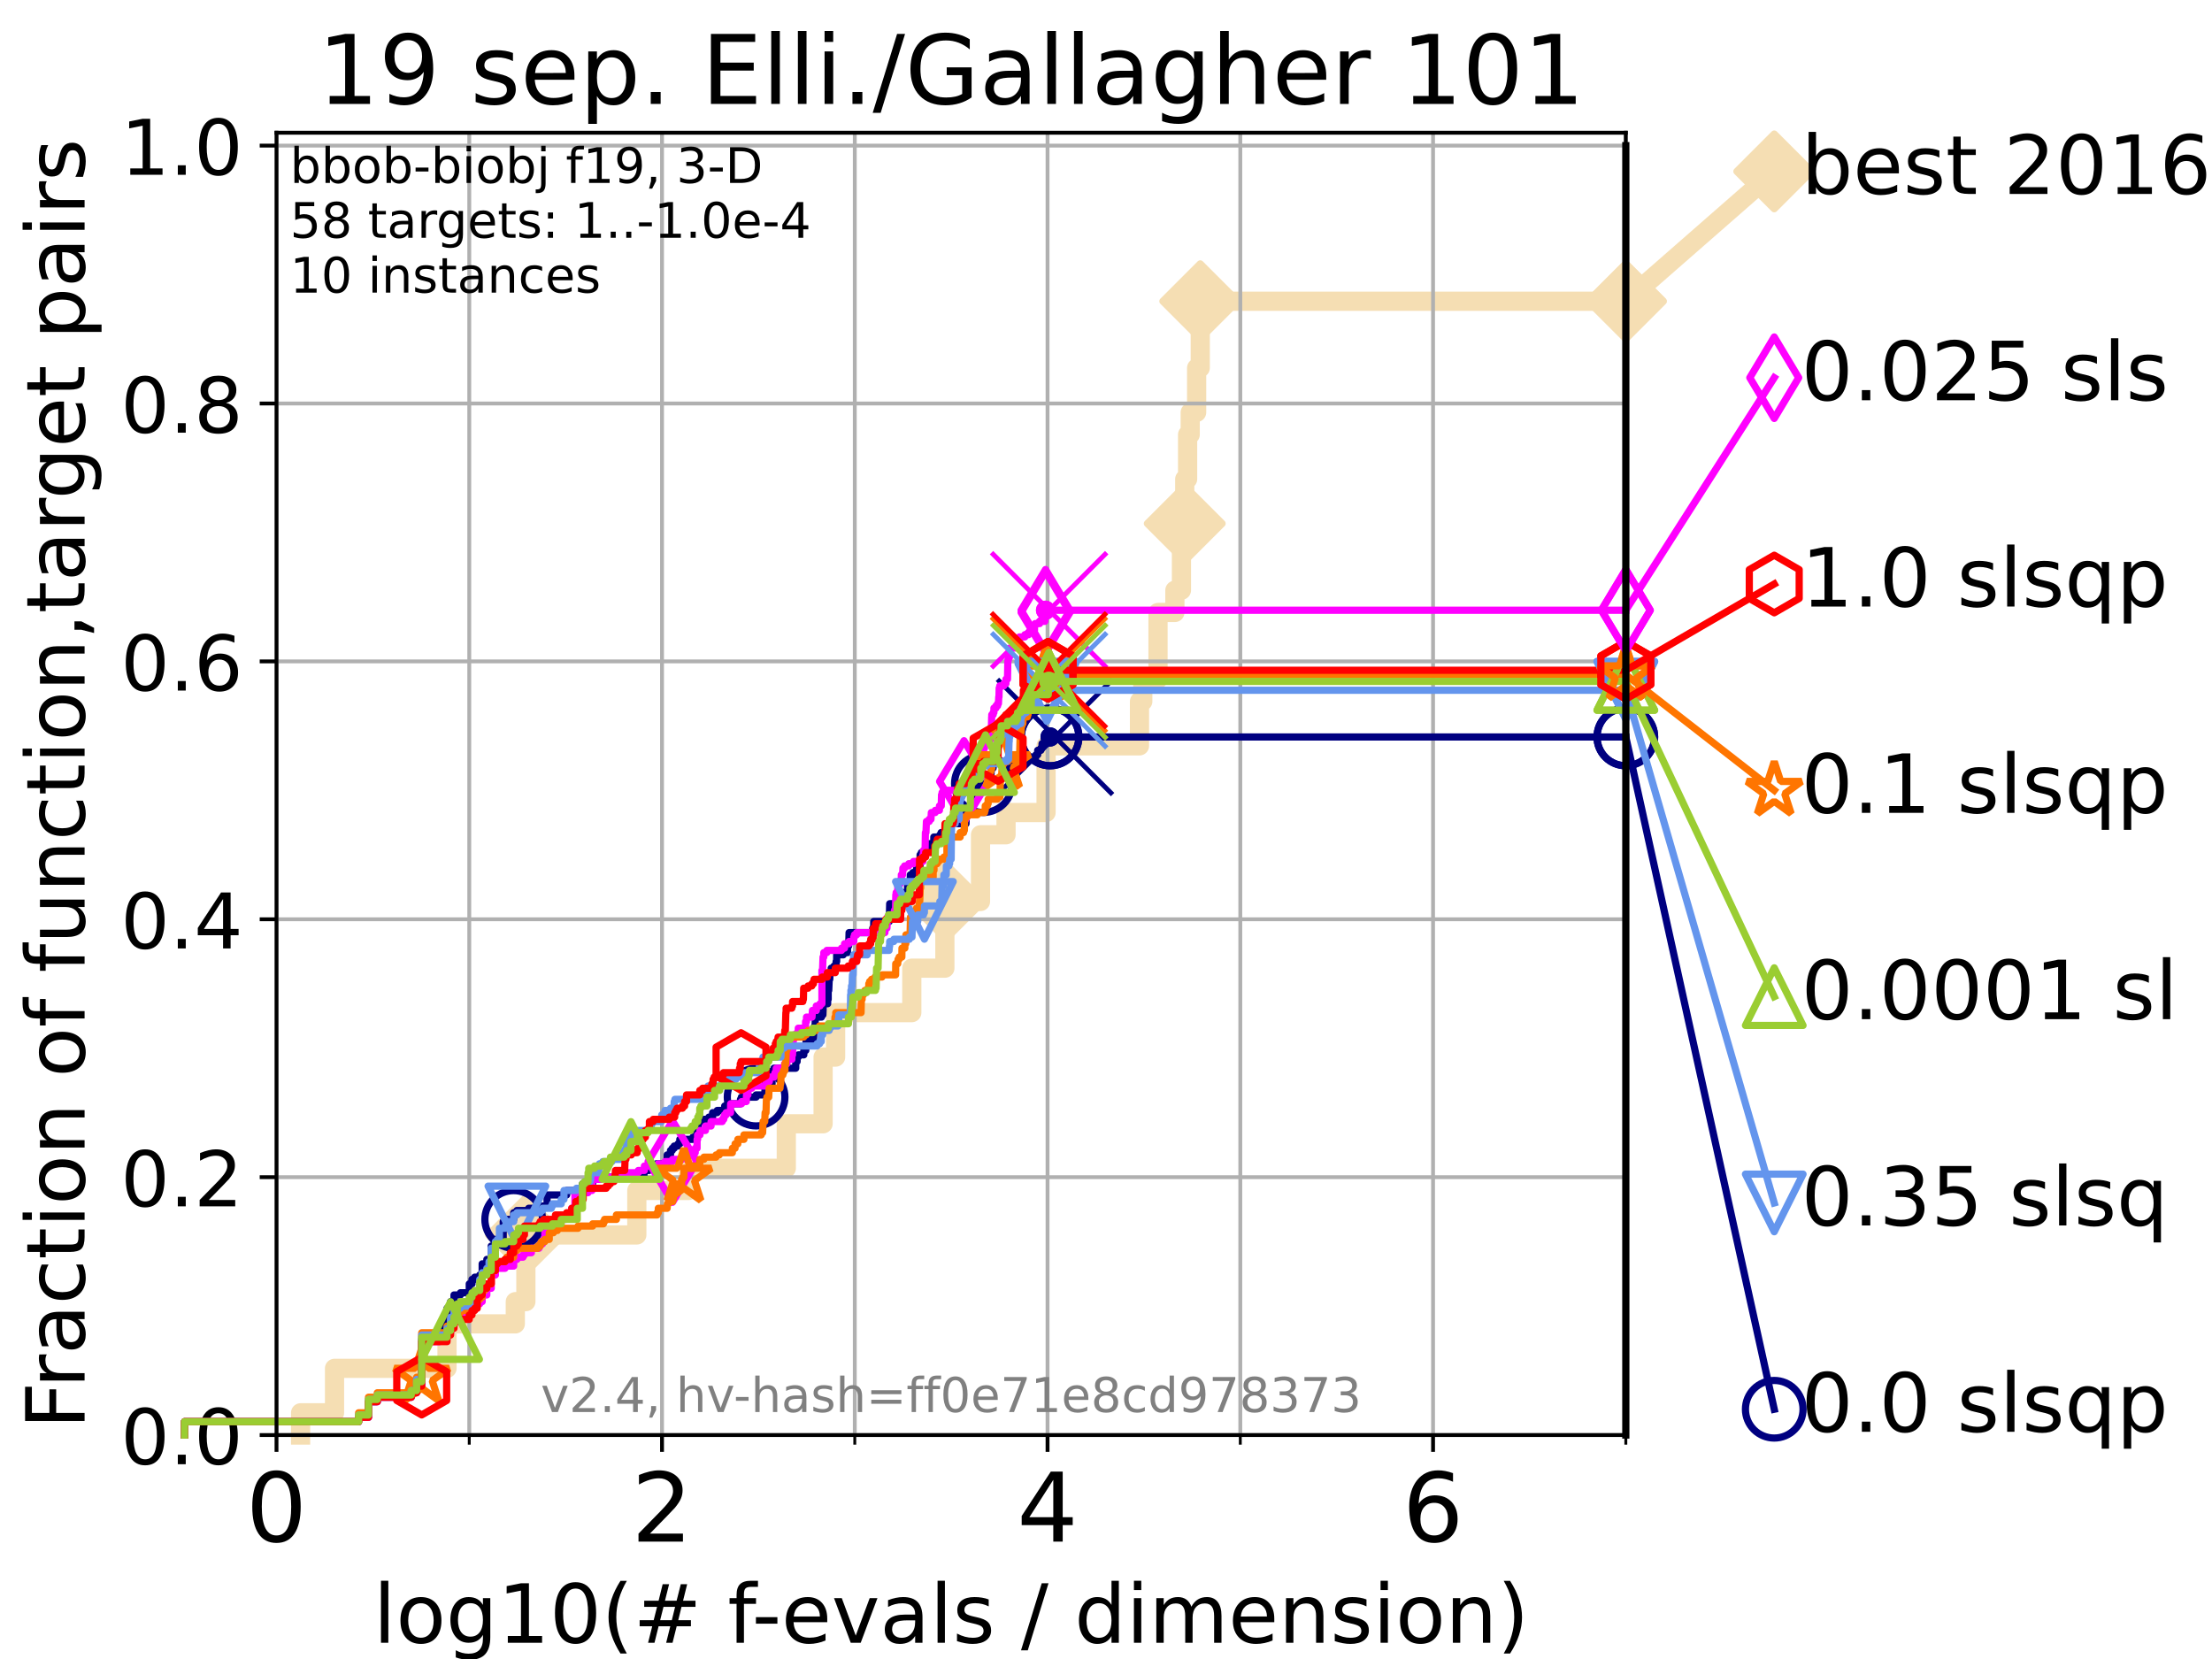 <?xml version="1.0" encoding="utf-8" standalone="no"?>
<!DOCTYPE svg PUBLIC "-//W3C//DTD SVG 1.1//EN"
  "http://www.w3.org/Graphics/SVG/1.1/DTD/svg11.dtd">
<!-- Created with matplotlib (https://matplotlib.org/) -->
<svg height="345.6pt" version="1.1" viewBox="0 0 460.8 345.6" width="460.8pt" xmlns="http://www.w3.org/2000/svg" xmlns:xlink="http://www.w3.org/1999/xlink">
 <defs>
  <style type="text/css">*{stroke-linecap:butt;stroke-linejoin:round;}</style>
 </defs>
 <g id="figure_1">
  <g id="patch_1">
   <path d="M 0 345.6 
L 460.8 345.6 
L 460.8 0 
L 0 0 
z
" style="fill:#ffffff;"/>
  </g>
  <g id="axes_1">
   <g id="patch_2">
    <path d="M 57.6 298.944 
L 338.688 298.944 
L 338.688 27.648 
L 57.6 27.648 
z
" style="fill:#ffffff;"/>
   </g>
   <g id="line2d_1">
    <path d="M 62.617 298.944 
L 62.617 294.313 
L 69.688 294.313 
L 69.688 285.05 
L 93.122 285.05 
L 93.122 275.788 
L 107.348 275.788 
L 107.348 271.157 
L 109.55 271.157 
L 109.55 257.263 
L 132.66 257.263 
L 132.66 248.001 
L 143.443 248.001 
L 143.443 243.37 
L 163.802 243.37 
L 163.802 234.107 
L 171.468 234.107 
L 171.468 220.214 
L 174.073 220.214 
L 174.073 210.951 
L 189.944 210.951 
L 189.944 201.689 
L 196.835 201.689 
L 196.835 192.426 
L 197.025 192.426 
L 197.025 187.795 
L 204.258 187.795 
L 204.258 173.901 
L 209.576 173.901 
L 209.576 169.27 
L 217.915 169.27 
L 217.915 155.377 
L 237.376 155.377 
L 237.376 146.114 
L 238.063 146.114 
L 238.063 141.483 
L 241.236 141.483 
L 241.236 127.589 
L 244.75 127.589 
L 244.75 122.958 
L 246.116 122.958 
L 246.116 109.065 
L 246.802 109.065 
L 246.802 99.802 
L 247.4 99.802 
L 247.4 90.54 
L 247.942 90.54 
L 247.942 85.909 
L 249.281 85.909 
L 249.281 76.646 
L 250.034 76.646 
L 250.034 62.753 
L 338.688 62.753 
" style="fill:none;stroke:#f5deb3;stroke-linecap:square;stroke-width:4;"/>
   </g>
   <g id="line2d_2">
    <defs>
     <path d="M 0 7.778 
L 7.778 0 
L 0 -7.778 
L -7.778 0 
z
" id="m34bdd7d943" style="stroke:#f5deb3;stroke-linejoin:miter;stroke-width:1.5;"/>
    </defs>
    <g>
     <use style="fill:#f5deb3;stroke:#f5deb3;stroke-linejoin:miter;stroke-width:1.5;" x="109.55" xlink:href="#m34bdd7d943" y="257.263"/>
     <use style="fill:#f5deb3;stroke:#f5deb3;stroke-linejoin:miter;stroke-width:1.5;" x="197.025" xlink:href="#m34bdd7d943" y="187.795"/>
     <use style="fill:#f5deb3;stroke:#f5deb3;stroke-linejoin:miter;stroke-width:1.5;" x="246.802" xlink:href="#m34bdd7d943" y="109.065"/>
     <use style="fill:#f5deb3;stroke:#f5deb3;stroke-linejoin:miter;stroke-width:1.5;" x="250.034" xlink:href="#m34bdd7d943" y="62.753"/>
     <use style="fill:#f5deb3;stroke:#f5deb3;stroke-linejoin:miter;stroke-width:1.5;" x="338.688" xlink:href="#m34bdd7d943" y="62.753"/>
    </g>
   </g>
   <g id="line2d_3">
    <path style="fill:none;stroke:#f5deb3;stroke-linecap:square;stroke-width:4;"/>
    <g/>
   </g>
   <g id="line2d_4">
    <path d="M 338.688 62.753 
L 369.608 35.706 
" style="fill:none;stroke:#f5deb3;stroke-linecap:square;stroke-width:4;"/>
    <g>
     <use style="fill:#f5deb3;stroke:#f5deb3;stroke-linejoin:miter;stroke-width:1.5;" x="338.688" xlink:href="#m34bdd7d943" y="62.753"/>
     <use style="fill:#f5deb3;stroke:#f5deb3;stroke-linejoin:miter;stroke-width:1.5;" x="369.608" xlink:href="#m34bdd7d943" y="35.706"/>
    </g>
   </g>
   <g id="matplotlib.axis_1">
    <g id="xtick_1">
     <g id="line2d_5">
      <path clip-path="url(#p4e222f1a72)" d="M 57.6 298.944 
L 57.6 27.648 
" style="fill:none;stroke:#b0b0b0;stroke-linecap:square;stroke-width:0.8;"/>
     </g>
     <g id="line2d_6">
      <defs>
       <path d="M 0 0 
L 0 3.5 
" id="mc8a1642e5a" style="stroke:#000000;stroke-width:0.8;"/>
      </defs>
      <g>
       <use style="stroke:#000000;stroke-width:0.8;" x="57.6" xlink:href="#mc8a1642e5a" y="298.944"/>
      </g>
     </g>
     <g id="text_1">
      <!-- 0 -->
      <g transform="translate(51.237 321.141)scale(0.2 -0.2)">
       <defs>
        <path d="M 31.781 66.406 
Q 24.172 66.406 20.328 58.906 
Q 16.5 51.422 16.5 36.375 
Q 16.5 21.391 20.328 13.891 
Q 24.172 6.391 31.781 6.391 
Q 39.453 6.391 43.281 13.891 
Q 47.125 21.391 47.125 36.375 
Q 47.125 51.422 43.281 58.906 
Q 39.453 66.406 31.781 66.406 
z
M 31.781 74.219 
Q 44.047 74.219 50.516 64.516 
Q 56.984 54.828 56.984 36.375 
Q 56.984 17.969 50.516 8.266 
Q 44.047 -1.422 31.781 -1.422 
Q 19.531 -1.422 13.062 8.266 
Q 6.594 17.969 6.594 36.375 
Q 6.594 54.828 13.062 64.516 
Q 19.531 74.219 31.781 74.219 
z
" id="DejaVuSans-48"/>
       </defs>
       <use xlink:href="#DejaVuSans-48"/>
      </g>
     </g>
    </g>
    <g id="xtick_2">
     <g id="line2d_7">
      <path clip-path="url(#p4e222f1a72)" d="M 137.911 298.944 
L 137.911 27.648 
" style="fill:none;stroke:#b0b0b0;stroke-linecap:square;stroke-width:0.8;"/>
     </g>
     <g id="line2d_8">
      <g>
       <use style="stroke:#000000;stroke-width:0.8;" x="137.911" xlink:href="#mc8a1642e5a" y="298.944"/>
      </g>
     </g>
     <g id="text_2">
      <!-- 2 -->
      <g transform="translate(131.548 321.141)scale(0.2 -0.2)">
       <defs>
        <path d="M 19.188 8.297 
L 53.609 8.297 
L 53.609 0 
L 7.328 0 
L 7.328 8.297 
Q 12.938 14.109 22.625 23.891 
Q 32.328 33.688 34.812 36.531 
Q 39.547 41.844 41.422 45.531 
Q 43.312 49.219 43.312 52.781 
Q 43.312 58.594 39.234 62.25 
Q 35.156 65.922 28.609 65.922 
Q 23.969 65.922 18.812 64.312 
Q 13.672 62.703 7.812 59.422 
L 7.812 69.391 
Q 13.766 71.781 18.938 73 
Q 24.125 74.219 28.422 74.219 
Q 39.75 74.219 46.484 68.547 
Q 53.219 62.891 53.219 53.422 
Q 53.219 48.922 51.531 44.891 
Q 49.859 40.875 45.406 35.406 
Q 44.188 33.984 37.641 27.219 
Q 31.109 20.453 19.188 8.297 
z
" id="DejaVuSans-50"/>
       </defs>
       <use xlink:href="#DejaVuSans-50"/>
      </g>
     </g>
    </g>
    <g id="xtick_3">
     <g id="line2d_9">
      <path clip-path="url(#p4e222f1a72)" d="M 218.222 298.944 
L 218.222 27.648 
" style="fill:none;stroke:#b0b0b0;stroke-linecap:square;stroke-width:0.8;"/>
     </g>
     <g id="line2d_10">
      <g>
       <use style="stroke:#000000;stroke-width:0.8;" x="218.222" xlink:href="#mc8a1642e5a" y="298.944"/>
      </g>
     </g>
     <g id="text_3">
      <!-- 4 -->
      <g transform="translate(211.859 321.141)scale(0.2 -0.2)">
       <defs>
        <path d="M 37.797 64.312 
L 12.891 25.391 
L 37.797 25.391 
z
M 35.203 72.906 
L 47.609 72.906 
L 47.609 25.391 
L 58.016 25.391 
L 58.016 17.188 
L 47.609 17.188 
L 47.609 0 
L 37.797 0 
L 37.797 17.188 
L 4.891 17.188 
L 4.891 26.703 
z
" id="DejaVuSans-52"/>
       </defs>
       <use xlink:href="#DejaVuSans-52"/>
      </g>
     </g>
    </g>
    <g id="xtick_4">
     <g id="line2d_11">
      <path clip-path="url(#p4e222f1a72)" d="M 298.533 298.944 
L 298.533 27.648 
" style="fill:none;stroke:#b0b0b0;stroke-linecap:square;stroke-width:0.8;"/>
     </g>
     <g id="line2d_12">
      <g>
       <use style="stroke:#000000;stroke-width:0.8;" x="298.533" xlink:href="#mc8a1642e5a" y="298.944"/>
      </g>
     </g>
     <g id="text_4">
      <!-- 6 -->
      <g transform="translate(292.17 321.141)scale(0.2 -0.2)">
       <defs>
        <path d="M 33.016 40.375 
Q 26.375 40.375 22.484 35.828 
Q 18.609 31.297 18.609 23.391 
Q 18.609 15.531 22.484 10.953 
Q 26.375 6.391 33.016 6.391 
Q 39.656 6.391 43.531 10.953 
Q 47.406 15.531 47.406 23.391 
Q 47.406 31.297 43.531 35.828 
Q 39.656 40.375 33.016 40.375 
z
M 52.594 71.297 
L 52.594 62.312 
Q 48.875 64.062 45.094 64.984 
Q 41.312 65.922 37.594 65.922 
Q 27.828 65.922 22.672 59.328 
Q 17.531 52.734 16.797 39.406 
Q 19.672 43.656 24.016 45.922 
Q 28.375 48.188 33.594 48.188 
Q 44.578 48.188 50.953 41.516 
Q 57.328 34.859 57.328 23.391 
Q 57.328 12.156 50.688 5.359 
Q 44.047 -1.422 33.016 -1.422 
Q 20.359 -1.422 13.672 8.266 
Q 6.984 17.969 6.984 36.375 
Q 6.984 53.656 15.188 63.938 
Q 23.391 74.219 37.203 74.219 
Q 40.922 74.219 44.703 73.484 
Q 48.484 72.75 52.594 71.297 
z
" id="DejaVuSans-54"/>
       </defs>
       <use xlink:href="#DejaVuSans-54"/>
      </g>
     </g>
    </g>
    <g id="xtick_5">
     <g id="line2d_13">
      <path clip-path="url(#p4e222f1a72)" d="M 97.755 298.944 
L 97.755 27.648 
" style="fill:none;stroke:#b0b0b0;stroke-linecap:square;stroke-width:0.8;"/>
     </g>
     <g id="line2d_14">
      <defs>
       <path d="M 0 0 
L 0 2 
" id="m385155a71d" style="stroke:#000000;stroke-width:0.6;"/>
      </defs>
      <g>
       <use style="stroke:#000000;stroke-width:0.6;" x="97.755" xlink:href="#m385155a71d" y="298.944"/>
      </g>
     </g>
    </g>
    <g id="xtick_6">
     <g id="line2d_15">
      <path clip-path="url(#p4e222f1a72)" d="M 178.066 298.944 
L 178.066 27.648 
" style="fill:none;stroke:#b0b0b0;stroke-linecap:square;stroke-width:0.8;"/>
     </g>
     <g id="line2d_16">
      <g>
       <use style="stroke:#000000;stroke-width:0.6;" x="178.066" xlink:href="#m385155a71d" y="298.944"/>
      </g>
     </g>
    </g>
    <g id="xtick_7">
     <g id="line2d_17">
      <path clip-path="url(#p4e222f1a72)" d="M 258.377 298.944 
L 258.377 27.648 
" style="fill:none;stroke:#b0b0b0;stroke-linecap:square;stroke-width:0.8;"/>
     </g>
     <g id="line2d_18">
      <g>
       <use style="stroke:#000000;stroke-width:0.6;" x="258.377" xlink:href="#m385155a71d" y="298.944"/>
      </g>
     </g>
    </g>
    <g id="xtick_8">
     <g id="line2d_19">
      <path clip-path="url(#p4e222f1a72)" d="M 338.688 298.944 
L 338.688 27.648 
" style="fill:none;stroke:#b0b0b0;stroke-linecap:square;stroke-width:0.8;"/>
     </g>
     <g id="line2d_20">
      <g>
       <use style="stroke:#000000;stroke-width:0.6;" x="338.688" xlink:href="#m385155a71d" y="298.944"/>
      </g>
     </g>
    </g>
    <g id="text_5">
     <!-- log10(# f-evals / dimension) -->
     <g transform="translate(77.764 342.218)scale(0.17 -0.17)">
      <defs>
       <path d="M 9.422 75.984 
L 18.406 75.984 
L 18.406 0 
L 9.422 0 
z
" id="DejaVuSans-108"/>
       <path d="M 30.609 48.391 
Q 23.391 48.391 19.188 42.75 
Q 14.984 37.109 14.984 27.297 
Q 14.984 17.484 19.156 11.844 
Q 23.344 6.203 30.609 6.203 
Q 37.797 6.203 41.984 11.859 
Q 46.188 17.531 46.188 27.297 
Q 46.188 37.016 41.984 42.703 
Q 37.797 48.391 30.609 48.391 
z
M 30.609 56 
Q 42.328 56 49.016 48.375 
Q 55.719 40.766 55.719 27.297 
Q 55.719 13.875 49.016 6.219 
Q 42.328 -1.422 30.609 -1.422 
Q 18.844 -1.422 12.172 6.219 
Q 5.516 13.875 5.516 27.297 
Q 5.516 40.766 12.172 48.375 
Q 18.844 56 30.609 56 
z
" id="DejaVuSans-111"/>
       <path d="M 45.406 27.984 
Q 45.406 37.75 41.375 43.109 
Q 37.359 48.484 30.078 48.484 
Q 22.859 48.484 18.828 43.109 
Q 14.797 37.75 14.797 27.984 
Q 14.797 18.266 18.828 12.891 
Q 22.859 7.516 30.078 7.516 
Q 37.359 7.516 41.375 12.891 
Q 45.406 18.266 45.406 27.984 
z
M 54.391 6.781 
Q 54.391 -7.172 48.188 -13.984 
Q 42 -20.797 29.203 -20.797 
Q 24.469 -20.797 20.266 -20.094 
Q 16.062 -19.391 12.109 -17.922 
L 12.109 -9.188 
Q 16.062 -11.328 19.922 -12.344 
Q 23.781 -13.375 27.781 -13.375 
Q 36.625 -13.375 41.016 -8.766 
Q 45.406 -4.156 45.406 5.172 
L 45.406 9.625 
Q 42.625 4.781 38.281 2.391 
Q 33.938 0 27.875 0 
Q 17.828 0 11.672 7.656 
Q 5.516 15.328 5.516 27.984 
Q 5.516 40.672 11.672 48.328 
Q 17.828 56 27.875 56 
Q 33.938 56 38.281 53.609 
Q 42.625 51.219 45.406 46.391 
L 45.406 54.688 
L 54.391 54.688 
z
" id="DejaVuSans-103"/>
       <path d="M 12.406 8.297 
L 28.516 8.297 
L 28.516 63.922 
L 10.984 60.406 
L 10.984 69.391 
L 28.422 72.906 
L 38.281 72.906 
L 38.281 8.297 
L 54.391 8.297 
L 54.391 0 
L 12.406 0 
z
" id="DejaVuSans-49"/>
       <path d="M 31 75.875 
Q 24.469 64.656 21.281 53.656 
Q 18.109 42.672 18.109 31.391 
Q 18.109 20.125 21.312 9.062 
Q 24.516 -2 31 -13.188 
L 23.188 -13.188 
Q 15.875 -1.703 12.234 9.375 
Q 8.594 20.453 8.594 31.391 
Q 8.594 42.281 12.203 53.312 
Q 15.828 64.359 23.188 75.875 
z
" id="DejaVuSans-40"/>
       <path d="M 51.125 44 
L 36.922 44 
L 32.812 27.688 
L 47.125 27.688 
z
M 43.797 71.781 
L 38.719 51.516 
L 52.984 51.516 
L 58.109 71.781 
L 65.922 71.781 
L 60.891 51.516 
L 76.125 51.516 
L 76.125 44 
L 58.984 44 
L 54.984 27.688 
L 70.516 27.688 
L 70.516 20.219 
L 53.078 20.219 
L 48 0 
L 40.188 0 
L 45.219 20.219 
L 30.906 20.219 
L 25.875 0 
L 18.016 0 
L 23.094 20.219 
L 7.719 20.219 
L 7.719 27.688 
L 24.906 27.688 
L 29 44 
L 13.281 44 
L 13.281 51.516 
L 30.906 51.516 
L 35.891 71.781 
z
" id="DejaVuSans-35"/>
       <path id="DejaVuSans-32"/>
       <path d="M 37.109 75.984 
L 37.109 68.5 
L 28.516 68.5 
Q 23.688 68.5 21.797 66.547 
Q 19.922 64.594 19.922 59.516 
L 19.922 54.688 
L 34.719 54.688 
L 34.719 47.703 
L 19.922 47.703 
L 19.922 0 
L 10.891 0 
L 10.891 47.703 
L 2.297 47.703 
L 2.297 54.688 
L 10.891 54.688 
L 10.891 58.5 
Q 10.891 67.625 15.141 71.797 
Q 19.391 75.984 28.609 75.984 
z
" id="DejaVuSans-102"/>
       <path d="M 4.891 31.391 
L 31.203 31.391 
L 31.203 23.391 
L 4.891 23.391 
z
" id="DejaVuSans-45"/>
       <path d="M 56.203 29.594 
L 56.203 25.203 
L 14.891 25.203 
Q 15.484 15.922 20.484 11.062 
Q 25.484 6.203 34.422 6.203 
Q 39.594 6.203 44.453 7.469 
Q 49.312 8.734 54.109 11.281 
L 54.109 2.781 
Q 49.266 0.734 44.188 -0.344 
Q 39.109 -1.422 33.891 -1.422 
Q 20.797 -1.422 13.156 6.188 
Q 5.516 13.812 5.516 26.812 
Q 5.516 40.234 12.766 48.109 
Q 20.016 56 32.328 56 
Q 43.359 56 49.781 48.891 
Q 56.203 41.797 56.203 29.594 
z
M 47.219 32.234 
Q 47.125 39.594 43.094 43.984 
Q 39.062 48.391 32.422 48.391 
Q 24.906 48.391 20.391 44.141 
Q 15.875 39.891 15.188 32.172 
z
" id="DejaVuSans-101"/>
       <path d="M 2.984 54.688 
L 12.5 54.688 
L 29.594 8.797 
L 46.688 54.688 
L 56.203 54.688 
L 35.688 0 
L 23.484 0 
z
" id="DejaVuSans-118"/>
       <path d="M 34.281 27.484 
Q 23.391 27.484 19.188 25 
Q 14.984 22.516 14.984 16.5 
Q 14.984 11.719 18.141 8.906 
Q 21.297 6.109 26.703 6.109 
Q 34.188 6.109 38.703 11.406 
Q 43.219 16.703 43.219 25.484 
L 43.219 27.484 
z
M 52.203 31.203 
L 52.203 0 
L 43.219 0 
L 43.219 8.297 
Q 40.141 3.328 35.547 0.953 
Q 30.953 -1.422 24.312 -1.422 
Q 15.922 -1.422 10.953 3.297 
Q 6 8.016 6 15.922 
Q 6 25.141 12.172 29.828 
Q 18.359 34.516 30.609 34.516 
L 43.219 34.516 
L 43.219 35.406 
Q 43.219 41.609 39.141 45 
Q 35.062 48.391 27.688 48.391 
Q 23 48.391 18.547 47.266 
Q 14.109 46.141 10.016 43.891 
L 10.016 52.203 
Q 14.938 54.109 19.578 55.047 
Q 24.219 56 28.609 56 
Q 40.484 56 46.344 49.844 
Q 52.203 43.703 52.203 31.203 
z
" id="DejaVuSans-97"/>
       <path d="M 44.281 53.078 
L 44.281 44.578 
Q 40.484 46.531 36.375 47.5 
Q 32.281 48.484 27.875 48.484 
Q 21.188 48.484 17.844 46.438 
Q 14.5 44.391 14.5 40.281 
Q 14.5 37.156 16.891 35.375 
Q 19.281 33.594 26.516 31.984 
L 29.594 31.297 
Q 39.156 29.25 43.188 25.516 
Q 47.219 21.781 47.219 15.094 
Q 47.219 7.469 41.188 3.016 
Q 35.156 -1.422 24.609 -1.422 
Q 20.219 -1.422 15.453 -0.562 
Q 10.688 0.297 5.422 2 
L 5.422 11.281 
Q 10.406 8.688 15.234 7.391 
Q 20.062 6.109 24.812 6.109 
Q 31.156 6.109 34.562 8.281 
Q 37.984 10.453 37.984 14.406 
Q 37.984 18.062 35.516 20.016 
Q 33.062 21.969 24.703 23.781 
L 21.578 24.516 
Q 13.234 26.266 9.516 29.906 
Q 5.812 33.547 5.812 39.891 
Q 5.812 47.609 11.281 51.797 
Q 16.75 56 26.812 56 
Q 31.781 56 36.172 55.266 
Q 40.578 54.547 44.281 53.078 
z
" id="DejaVuSans-115"/>
       <path d="M 25.391 72.906 
L 33.688 72.906 
L 8.297 -9.281 
L 0 -9.281 
z
" id="DejaVuSans-47"/>
       <path d="M 45.406 46.391 
L 45.406 75.984 
L 54.391 75.984 
L 54.391 0 
L 45.406 0 
L 45.406 8.203 
Q 42.578 3.328 38.25 0.953 
Q 33.938 -1.422 27.875 -1.422 
Q 17.969 -1.422 11.734 6.484 
Q 5.516 14.406 5.516 27.297 
Q 5.516 40.188 11.734 48.094 
Q 17.969 56 27.875 56 
Q 33.938 56 38.25 53.625 
Q 42.578 51.266 45.406 46.391 
z
M 14.797 27.297 
Q 14.797 17.391 18.875 11.75 
Q 22.953 6.109 30.078 6.109 
Q 37.203 6.109 41.297 11.75 
Q 45.406 17.391 45.406 27.297 
Q 45.406 37.203 41.297 42.844 
Q 37.203 48.484 30.078 48.484 
Q 22.953 48.484 18.875 42.844 
Q 14.797 37.203 14.797 27.297 
z
" id="DejaVuSans-100"/>
       <path d="M 9.422 54.688 
L 18.406 54.688 
L 18.406 0 
L 9.422 0 
z
M 9.422 75.984 
L 18.406 75.984 
L 18.406 64.594 
L 9.422 64.594 
z
" id="DejaVuSans-105"/>
       <path d="M 52 44.188 
Q 55.375 50.25 60.062 53.125 
Q 64.75 56 71.094 56 
Q 79.641 56 84.281 50.016 
Q 88.922 44.047 88.922 33.016 
L 88.922 0 
L 79.891 0 
L 79.891 32.719 
Q 79.891 40.578 77.094 44.375 
Q 74.312 48.188 68.609 48.188 
Q 61.625 48.188 57.562 43.547 
Q 53.516 38.922 53.516 30.906 
L 53.516 0 
L 44.484 0 
L 44.484 32.719 
Q 44.484 40.625 41.703 44.406 
Q 38.922 48.188 33.109 48.188 
Q 26.219 48.188 22.156 43.531 
Q 18.109 38.875 18.109 30.906 
L 18.109 0 
L 9.078 0 
L 9.078 54.688 
L 18.109 54.688 
L 18.109 46.188 
Q 21.188 51.219 25.484 53.609 
Q 29.781 56 35.688 56 
Q 41.656 56 45.828 52.969 
Q 50 49.953 52 44.188 
z
" id="DejaVuSans-109"/>
       <path d="M 54.891 33.016 
L 54.891 0 
L 45.906 0 
L 45.906 32.719 
Q 45.906 40.484 42.875 44.328 
Q 39.844 48.188 33.797 48.188 
Q 26.516 48.188 22.312 43.547 
Q 18.109 38.922 18.109 30.906 
L 18.109 0 
L 9.078 0 
L 9.078 54.688 
L 18.109 54.688 
L 18.109 46.188 
Q 21.344 51.125 25.703 53.562 
Q 30.078 56 35.797 56 
Q 45.219 56 50.047 50.172 
Q 54.891 44.344 54.891 33.016 
z
" id="DejaVuSans-110"/>
       <path d="M 8.016 75.875 
L 15.828 75.875 
Q 23.141 64.359 26.781 53.312 
Q 30.422 42.281 30.422 31.391 
Q 30.422 20.453 26.781 9.375 
Q 23.141 -1.703 15.828 -13.188 
L 8.016 -13.188 
Q 14.5 -2 17.703 9.062 
Q 20.906 20.125 20.906 31.391 
Q 20.906 42.672 17.703 53.656 
Q 14.5 64.656 8.016 75.875 
z
" id="DejaVuSans-41"/>
      </defs>
      <use xlink:href="#DejaVuSans-108"/>
      <use x="27.783" xlink:href="#DejaVuSans-111"/>
      <use x="88.965" xlink:href="#DejaVuSans-103"/>
      <use x="152.441" xlink:href="#DejaVuSans-49"/>
      <use x="216.064" xlink:href="#DejaVuSans-48"/>
      <use x="279.688" xlink:href="#DejaVuSans-40"/>
      <use x="318.701" xlink:href="#DejaVuSans-35"/>
      <use x="402.49" xlink:href="#DejaVuSans-32"/>
      <use x="434.277" xlink:href="#DejaVuSans-102"/>
      <use x="463.982" xlink:href="#DejaVuSans-45"/>
      <use x="500.066" xlink:href="#DejaVuSans-101"/>
      <use x="561.59" xlink:href="#DejaVuSans-118"/>
      <use x="620.77" xlink:href="#DejaVuSans-97"/>
      <use x="682.049" xlink:href="#DejaVuSans-108"/>
      <use x="709.832" xlink:href="#DejaVuSans-115"/>
      <use x="761.932" xlink:href="#DejaVuSans-32"/>
      <use x="793.719" xlink:href="#DejaVuSans-47"/>
      <use x="827.41" xlink:href="#DejaVuSans-32"/>
      <use x="859.197" xlink:href="#DejaVuSans-100"/>
      <use x="922.674" xlink:href="#DejaVuSans-105"/>
      <use x="950.457" xlink:href="#DejaVuSans-109"/>
      <use x="1047.869" xlink:href="#DejaVuSans-101"/>
      <use x="1109.393" xlink:href="#DejaVuSans-110"/>
      <use x="1172.771" xlink:href="#DejaVuSans-115"/>
      <use x="1224.871" xlink:href="#DejaVuSans-105"/>
      <use x="1252.654" xlink:href="#DejaVuSans-111"/>
      <use x="1313.836" xlink:href="#DejaVuSans-110"/>
      <use x="1377.215" xlink:href="#DejaVuSans-41"/>
     </g>
    </g>
   </g>
   <g id="matplotlib.axis_2">
    <g id="ytick_1">
     <g id="line2d_21">
      <path clip-path="url(#p4e222f1a72)" d="M 57.6 298.944 
L 338.688 298.944 
" style="fill:none;stroke:#b0b0b0;stroke-linecap:square;stroke-width:0.8;"/>
     </g>
     <g id="line2d_22">
      <defs>
       <path d="M 0 0 
L -3.5 0 
" id="m302e6a96be" style="stroke:#000000;stroke-width:0.8;"/>
      </defs>
      <g>
       <use style="stroke:#000000;stroke-width:0.8;" x="57.6" xlink:href="#m302e6a96be" y="298.944"/>
      </g>
     </g>
     <g id="text_6">
      <!-- 0.0 -->
      <g transform="translate(25.155 305.023)scale(0.16 -0.16)">
       <defs>
        <path d="M 10.688 12.406 
L 21 12.406 
L 21 0 
L 10.688 0 
z
" id="DejaVuSans-46"/>
       </defs>
       <use xlink:href="#DejaVuSans-48"/>
       <use x="63.623" xlink:href="#DejaVuSans-46"/>
       <use x="95.41" xlink:href="#DejaVuSans-48"/>
      </g>
     </g>
    </g>
    <g id="ytick_2">
     <g id="line2d_23">
      <path clip-path="url(#p4e222f1a72)" d="M 57.6 245.222 
L 338.688 245.222 
" style="fill:none;stroke:#b0b0b0;stroke-linecap:square;stroke-width:0.8;"/>
     </g>
     <g id="line2d_24">
      <g>
       <use style="stroke:#000000;stroke-width:0.8;" x="57.6" xlink:href="#m302e6a96be" y="245.222"/>
      </g>
     </g>
     <g id="text_7">
      <!-- 0.2 -->
      <g transform="translate(25.155 251.301)scale(0.16 -0.16)">
       <use xlink:href="#DejaVuSans-48"/>
       <use x="63.623" xlink:href="#DejaVuSans-46"/>
       <use x="95.41" xlink:href="#DejaVuSans-50"/>
      </g>
     </g>
    </g>
    <g id="ytick_3">
     <g id="line2d_25">
      <path clip-path="url(#p4e222f1a72)" d="M 57.6 191.5 
L 338.688 191.5 
" style="fill:none;stroke:#b0b0b0;stroke-linecap:square;stroke-width:0.8;"/>
     </g>
     <g id="line2d_26">
      <g>
       <use style="stroke:#000000;stroke-width:0.8;" x="57.6" xlink:href="#m302e6a96be" y="191.5"/>
      </g>
     </g>
     <g id="text_8">
      <!-- 0.4 -->
      <g transform="translate(25.155 197.579)scale(0.16 -0.16)">
       <use xlink:href="#DejaVuSans-48"/>
       <use x="63.623" xlink:href="#DejaVuSans-46"/>
       <use x="95.41" xlink:href="#DejaVuSans-52"/>
      </g>
     </g>
    </g>
    <g id="ytick_4">
     <g id="line2d_27">
      <path clip-path="url(#p4e222f1a72)" d="M 57.6 137.778 
L 338.688 137.778 
" style="fill:none;stroke:#b0b0b0;stroke-linecap:square;stroke-width:0.8;"/>
     </g>
     <g id="line2d_28">
      <g>
       <use style="stroke:#000000;stroke-width:0.8;" x="57.6" xlink:href="#m302e6a96be" y="137.778"/>
      </g>
     </g>
     <g id="text_9">
      <!-- 0.6 -->
      <g transform="translate(25.155 143.857)scale(0.16 -0.16)">
       <use xlink:href="#DejaVuSans-48"/>
       <use x="63.623" xlink:href="#DejaVuSans-46"/>
       <use x="95.41" xlink:href="#DejaVuSans-54"/>
      </g>
     </g>
    </g>
    <g id="ytick_5">
     <g id="line2d_29">
      <path clip-path="url(#p4e222f1a72)" d="M 57.6 84.056 
L 338.688 84.056 
" style="fill:none;stroke:#b0b0b0;stroke-linecap:square;stroke-width:0.8;"/>
     </g>
     <g id="line2d_30">
      <g>
       <use style="stroke:#000000;stroke-width:0.8;" x="57.6" xlink:href="#m302e6a96be" y="84.056"/>
      </g>
     </g>
     <g id="text_10">
      <!-- 0.8 -->
      <g transform="translate(25.155 90.135)scale(0.16 -0.16)">
       <defs>
        <path d="M 31.781 34.625 
Q 24.75 34.625 20.719 30.859 
Q 16.703 27.094 16.703 20.516 
Q 16.703 13.922 20.719 10.156 
Q 24.75 6.391 31.781 6.391 
Q 38.812 6.391 42.859 10.172 
Q 46.922 13.969 46.922 20.516 
Q 46.922 27.094 42.891 30.859 
Q 38.875 34.625 31.781 34.625 
z
M 21.922 38.812 
Q 15.578 40.375 12.031 44.719 
Q 8.5 49.078 8.5 55.328 
Q 8.5 64.062 14.719 69.141 
Q 20.953 74.219 31.781 74.219 
Q 42.672 74.219 48.875 69.141 
Q 55.078 64.062 55.078 55.328 
Q 55.078 49.078 51.531 44.719 
Q 48 40.375 41.703 38.812 
Q 48.828 37.156 52.797 32.312 
Q 56.781 27.484 56.781 20.516 
Q 56.781 9.906 50.312 4.234 
Q 43.844 -1.422 31.781 -1.422 
Q 19.734 -1.422 13.25 4.234 
Q 6.781 9.906 6.781 20.516 
Q 6.781 27.484 10.781 32.312 
Q 14.797 37.156 21.922 38.812 
z
M 18.312 54.391 
Q 18.312 48.734 21.844 45.562 
Q 25.391 42.391 31.781 42.391 
Q 38.141 42.391 41.719 45.562 
Q 45.312 48.734 45.312 54.391 
Q 45.312 60.062 41.719 63.234 
Q 38.141 66.406 31.781 66.406 
Q 25.391 66.406 21.844 63.234 
Q 18.312 60.062 18.312 54.391 
z
" id="DejaVuSans-56"/>
       </defs>
       <use xlink:href="#DejaVuSans-48"/>
       <use x="63.623" xlink:href="#DejaVuSans-46"/>
       <use x="95.41" xlink:href="#DejaVuSans-56"/>
      </g>
     </g>
    </g>
    <g id="ytick_6">
     <g id="line2d_31">
      <path clip-path="url(#p4e222f1a72)" d="M 57.6 30.334 
L 338.688 30.334 
" style="fill:none;stroke:#b0b0b0;stroke-linecap:square;stroke-width:0.8;"/>
     </g>
     <g id="line2d_32">
      <g>
       <use style="stroke:#000000;stroke-width:0.8;" x="57.6" xlink:href="#m302e6a96be" y="30.334"/>
      </g>
     </g>
     <g id="text_11">
      <!-- 1.0 -->
      <g transform="translate(25.155 36.413)scale(0.16 -0.16)">
       <use xlink:href="#DejaVuSans-49"/>
       <use x="63.623" xlink:href="#DejaVuSans-46"/>
       <use x="95.41" xlink:href="#DejaVuSans-48"/>
      </g>
     </g>
    </g>
    <g id="text_12">
     <!-- Fraction of function,target pairs -->
     <g transform="translate(17.62 297.681)rotate(-90)scale(0.17 -0.17)">
      <defs>
       <path d="M 9.812 72.906 
L 51.703 72.906 
L 51.703 64.594 
L 19.672 64.594 
L 19.672 43.109 
L 48.578 43.109 
L 48.578 34.812 
L 19.672 34.812 
L 19.672 0 
L 9.812 0 
z
" id="DejaVuSans-70"/>
       <path d="M 41.109 46.297 
Q 39.594 47.172 37.812 47.578 
Q 36.031 48 33.891 48 
Q 26.266 48 22.188 43.047 
Q 18.109 38.094 18.109 28.812 
L 18.109 0 
L 9.078 0 
L 9.078 54.688 
L 18.109 54.688 
L 18.109 46.188 
Q 20.953 51.172 25.484 53.578 
Q 30.031 56 36.531 56 
Q 37.453 56 38.578 55.875 
Q 39.703 55.766 41.062 55.516 
z
" id="DejaVuSans-114"/>
       <path d="M 48.781 52.594 
L 48.781 44.188 
Q 44.969 46.297 41.141 47.344 
Q 37.312 48.391 33.406 48.391 
Q 24.656 48.391 19.812 42.844 
Q 14.984 37.312 14.984 27.297 
Q 14.984 17.281 19.812 11.734 
Q 24.656 6.203 33.406 6.203 
Q 37.312 6.203 41.141 7.25 
Q 44.969 8.297 48.781 10.406 
L 48.781 2.094 
Q 45.016 0.344 40.984 -0.531 
Q 36.969 -1.422 32.422 -1.422 
Q 20.062 -1.422 12.781 6.344 
Q 5.516 14.109 5.516 27.297 
Q 5.516 40.672 12.859 48.328 
Q 20.219 56 33.016 56 
Q 37.156 56 41.109 55.141 
Q 45.062 54.297 48.781 52.594 
z
" id="DejaVuSans-99"/>
       <path d="M 18.312 70.219 
L 18.312 54.688 
L 36.812 54.688 
L 36.812 47.703 
L 18.312 47.703 
L 18.312 18.016 
Q 18.312 11.328 20.141 9.422 
Q 21.969 7.516 27.594 7.516 
L 36.812 7.516 
L 36.812 0 
L 27.594 0 
Q 17.188 0 13.234 3.875 
Q 9.281 7.766 9.281 18.016 
L 9.281 47.703 
L 2.688 47.703 
L 2.688 54.688 
L 9.281 54.688 
L 9.281 70.219 
z
" id="DejaVuSans-116"/>
       <path d="M 8.5 21.578 
L 8.5 54.688 
L 17.484 54.688 
L 17.484 21.922 
Q 17.484 14.156 20.5 10.266 
Q 23.531 6.391 29.594 6.391 
Q 36.859 6.391 41.078 11.031 
Q 45.312 15.672 45.312 23.688 
L 45.312 54.688 
L 54.297 54.688 
L 54.297 0 
L 45.312 0 
L 45.312 8.406 
Q 42.047 3.422 37.719 1 
Q 33.406 -1.422 27.688 -1.422 
Q 18.266 -1.422 13.375 4.438 
Q 8.5 10.297 8.5 21.578 
z
M 31.109 56 
z
" id="DejaVuSans-117"/>
       <path d="M 11.719 12.406 
L 22.016 12.406 
L 22.016 4 
L 14.016 -11.625 
L 7.719 -11.625 
L 11.719 4 
z
" id="DejaVuSans-44"/>
       <path d="M 18.109 8.203 
L 18.109 -20.797 
L 9.078 -20.797 
L 9.078 54.688 
L 18.109 54.688 
L 18.109 46.391 
Q 20.953 51.266 25.266 53.625 
Q 29.594 56 35.594 56 
Q 45.562 56 51.781 48.094 
Q 58.016 40.188 58.016 27.297 
Q 58.016 14.406 51.781 6.484 
Q 45.562 -1.422 35.594 -1.422 
Q 29.594 -1.422 25.266 0.953 
Q 20.953 3.328 18.109 8.203 
z
M 48.688 27.297 
Q 48.688 37.203 44.609 42.844 
Q 40.531 48.484 33.406 48.484 
Q 26.266 48.484 22.188 42.844 
Q 18.109 37.203 18.109 27.297 
Q 18.109 17.391 22.188 11.75 
Q 26.266 6.109 33.406 6.109 
Q 40.531 6.109 44.609 11.75 
Q 48.688 17.391 48.688 27.297 
z
" id="DejaVuSans-112"/>
      </defs>
      <use xlink:href="#DejaVuSans-70"/>
      <use x="50.27" xlink:href="#DejaVuSans-114"/>
      <use x="91.383" xlink:href="#DejaVuSans-97"/>
      <use x="152.662" xlink:href="#DejaVuSans-99"/>
      <use x="207.643" xlink:href="#DejaVuSans-116"/>
      <use x="246.852" xlink:href="#DejaVuSans-105"/>
      <use x="274.635" xlink:href="#DejaVuSans-111"/>
      <use x="335.816" xlink:href="#DejaVuSans-110"/>
      <use x="399.195" xlink:href="#DejaVuSans-32"/>
      <use x="430.982" xlink:href="#DejaVuSans-111"/>
      <use x="492.164" xlink:href="#DejaVuSans-102"/>
      <use x="527.369" xlink:href="#DejaVuSans-32"/>
      <use x="559.156" xlink:href="#DejaVuSans-102"/>
      <use x="594.361" xlink:href="#DejaVuSans-117"/>
      <use x="657.74" xlink:href="#DejaVuSans-110"/>
      <use x="721.119" xlink:href="#DejaVuSans-99"/>
      <use x="776.1" xlink:href="#DejaVuSans-116"/>
      <use x="815.309" xlink:href="#DejaVuSans-105"/>
      <use x="843.092" xlink:href="#DejaVuSans-111"/>
      <use x="904.273" xlink:href="#DejaVuSans-110"/>
      <use x="967.652" xlink:href="#DejaVuSans-44"/>
      <use x="999.439" xlink:href="#DejaVuSans-116"/>
      <use x="1038.648" xlink:href="#DejaVuSans-97"/>
      <use x="1099.928" xlink:href="#DejaVuSans-114"/>
      <use x="1139.291" xlink:href="#DejaVuSans-103"/>
      <use x="1202.768" xlink:href="#DejaVuSans-101"/>
      <use x="1264.291" xlink:href="#DejaVuSans-116"/>
      <use x="1303.5" xlink:href="#DejaVuSans-32"/>
      <use x="1335.287" xlink:href="#DejaVuSans-112"/>
      <use x="1398.764" xlink:href="#DejaVuSans-97"/>
      <use x="1460.043" xlink:href="#DejaVuSans-105"/>
      <use x="1487.826" xlink:href="#DejaVuSans-114"/>
      <use x="1528.939" xlink:href="#DejaVuSans-115"/>
     </g>
    </g>
   </g>
   <g id="line2d_33">
    <defs>
     <path d="M 0 1.5 
C 0.398 1.5 0.779 1.342 1.061 1.061 
C 1.342 0.779 1.5 0.398 1.5 0 
C 1.5 -0.398 1.342 -0.779 1.061 -1.061 
C 0.779 -1.342 0.398 -1.5 0 -1.5 
C -0.398 -1.5 -0.779 -1.342 -1.061 -1.061 
C -1.342 -0.779 -1.5 -0.398 -1.5 0 
C -1.5 0.398 -1.342 0.779 -1.061 1.061 
C -0.779 1.342 -0.398 1.5 0 1.5 
z
" id="mb3c91b78c8" style="stroke:#f5deb3;"/>
    </defs>
    <g>
     <use style="fill:#f5deb3;stroke:#f5deb3;" x="250.034" xlink:href="#mb3c91b78c8" y="62.753"/>
     <use style="fill:#f5deb3;stroke:#f5deb3;" x="250.034" xlink:href="#mb3c91b78c8" y="62.753"/>
    </g>
   </g>
   <g id="line2d_34">
    <defs>
     <path d="M 0 1.5 
C 0.398 1.5 0.779 1.342 1.061 1.061 
C 1.342 0.779 1.5 0.398 1.5 0 
C 1.5 -0.398 1.342 -0.779 1.061 -1.061 
C 0.779 -1.342 0.398 -1.5 0 -1.5 
C -0.398 -1.5 -0.779 -1.342 -1.061 -1.061 
C -1.342 -0.779 -1.5 -0.398 -1.5 0 
C -1.5 0.398 -1.342 0.779 -1.061 1.061 
C -0.779 1.342 -0.398 1.5 0 1.5 
z
" id="ma0cbf075ac" style="stroke:#000080;"/>
    </defs>
    <g>
     <use style="fill:#000080;stroke:#000080;" x="218.75" xlink:href="#ma0cbf075ac" y="153.524"/>
     <use style="fill:#000080;stroke:#000080;" x="218.75" xlink:href="#ma0cbf075ac" y="153.524"/>
    </g>
   </g>
   <g id="line2d_35">
    <path d="M 38.441 298.944 
L 38.441 296.165 
L 74.705 296.165 
L 74.705 295.239 
L 76.759 295.239 
L 76.759 291.997 
L 78.596 291.997 
L 78.596 291.071 
L 85.667 291.071 
L 85.667 289.682 
L 86.793 289.682 
L 86.793 288.292 
L 87.85 288.292 
L 87.85 279.03 
L 90.684 279.03 
L 90.684 278.104 
L 92.347 278.104 
L 92.347 275.325 
L 93.122 275.325 
L 93.122 272.546 
L 93.864 272.546 
L 93.864 271.157 
L 94.576 271.157 
L 94.576 269.767 
L 95.918 269.767 
L 95.918 269.304 
L 97.755 269.304 
L 97.755 267.452 
L 98.327 267.452 
L 98.327 266.526 
L 98.881 266.526 
L 98.881 266.062 
L 99.938 266.062 
L 99.938 265.599 
L 100.444 265.599 
L 100.444 263.284 
L 101.413 263.284 
L 101.413 262.357 
L 102.331 262.357 
L 102.331 259.579 
L 103.203 259.579 
L 103.203 258.189 
L 104.826 258.189 
L 104.826 254.484 
L 105.21 254.484 
L 105.21 254.021 
L 107.009 254.021 
L 107.009 252.632 
L 107.68 252.632 
L 107.68 252.169 
L 110.132 252.169 
L 110.132 251.706 
L 112.532 251.706 
L 112.532 251.243 
L 113.966 251.243 
L 113.966 248.927 
L 118.04 248.927 
L 118.04 248.001 
L 121.34 248.001 
L 121.34 246.611 
L 123.461 246.611 
L 123.461 245.685 
L 124.369 245.685 
L 124.369 245.222 
L 133.726 245.222 
L 133.726 244.759 
L 134.164 244.759 
L 134.164 243.833 
L 135.213 243.833 
L 135.213 242.906 
L 136.708 242.906 
L 136.708 242.443 
L 138.982 242.443 
L 138.982 240.591 
L 139.678 240.591 
L 139.678 239.665 
L 140.042 239.665 
L 140.042 239.201 
L 140.449 239.201 
L 140.449 238.738 
L 141.235 238.738 
L 141.235 238.275 
L 141.615 238.275 
L 141.615 237.349 
L 144.351 237.349 
L 144.351 236.886 
L 145.136 236.886 
L 145.136 235.496 
L 145.441 235.496 
L 145.441 233.644 
L 146.467 233.644 
L 146.467 233.181 
L 147.67 233.181 
L 147.67 232.718 
L 148.45 232.718 
L 148.45 231.792 
L 149.408 231.792 
L 149.408 231.328 
L 150.96 231.328 
L 150.96 230.402 
L 151.582 230.402 
L 151.582 229.939 
L 154.258 229.939 
L 154.258 229.013 
L 154.44 229.013 
L 154.44 228.55 
L 157.51 228.55 
L 157.51 228.087 
L 159.321 228.087 
L 159.406 225.771 
L 160.837 225.771 
L 160.837 223.918 
L 160.977 223.918 
L 160.977 223.455 
L 161.223 223.455 
L 161.223 222.529 
L 165.768 222.529 
L 165.768 221.14 
L 166.059 221.14 
L 166.059 220.214 
L 166.301 220.214 
L 166.301 219.75 
L 167.449 219.75 
L 167.449 218.824 
L 167.861 218.824 
L 167.913 216.972 
L 168.726 216.972 
L 168.726 216.509 
L 169.475 216.509 
L 169.541 215.119 
L 169.598 215.119 
L 169.683 213.73 
L 169.795 213.73 
L 169.851 211.877 
L 171.134 211.877 
L 171.134 211.414 
L 171.426 211.414 
L 171.519 209.099 
L 172.418 209.099 
L 172.418 208.172 
L 172.53 208.172 
L 172.53 206.32 
L 172.642 206.32 
L 172.744 204.004 
L 172.854 204.004 
L 172.917 202.615 
L 173.15 202.615 
L 173.15 201.689 
L 173.756 201.689 
L 173.756 201.226 
L 174.175 201.226 
L 174.175 200.299 
L 174.291 200.299 
L 174.291 198.91 
L 175.671 198.91 
L 175.671 198.447 
L 176.555 198.447 
L 176.555 197.057 
L 176.794 197.057 
L 176.876 194.279 
L 181.808 194.279 
L 181.808 193.353 
L 182.009 193.353 
L 182.018 191.963 
L 185.249 191.963 
L 185.338 188.258 
L 186.679 188.258 
L 186.789 186.406 
L 188.426 186.406 
L 188.426 185.943 
L 189.044 185.943 
L 189.066 184.553 
L 189.512 184.553 
L 189.512 184.09 
L 189.632 184.09 
L 189.632 182.238 
L 190.16 182.238 
L 190.16 181.775 
L 190.833 181.775 
L 190.833 181.311 
L 190.944 181.311 
L 190.944 180.848 
L 191.14 180.848 
L 191.14 180.385 
L 191.652 180.385 
L 191.673 178.07 
L 191.93 178.07 
L 191.93 177.606 
L 192.833 177.606 
L 192.833 177.143 
L 193.541 177.143 
L 193.577 175.754 
L 194.507 175.754 
L 194.534 174.365 
L 195.792 174.365 
L 195.792 173.901 
L 196.051 173.901 
L 196.051 173.438 
L 196.962 173.438 
L 197.048 172.049 
L 197.274 172.049 
L 197.274 171.586 
L 201.239 171.586 
L 201.26 168.807 
L 202.055 168.807 
L 202.055 167.881 
L 202.499 167.881 
L 202.509 165.565 
L 203.05 165.565 
L 203.151 164.176 
L 203.445 164.176 
L 203.445 163.713 
L 204.852 163.713 
L 204.852 163.25 
L 205.926 163.25 
L 205.926 162.787 
L 206.273 162.787 
L 206.273 161.86 
L 206.42 161.86 
L 206.509 160.008 
L 206.876 160.008 
L 206.902 159.082 
L 210.957 159.082 
L 210.957 158.155 
L 214.85 158.155 
L 214.85 157.692 
L 215.808 157.692 
L 215.808 157.229 
L 216.172 157.229 
L 216.172 156.303 
L 216.837 156.303 
L 216.837 155.84 
L 217.063 155.84 
L 217.078 154.914 
L 218.129 154.914 
L 218.132 153.987 
L 218.75 153.987 
L 218.75 153.524 
L 338.688 153.524 
L 338.688 153.524 
" style="fill:none;stroke:#000080;stroke-linecap:square;stroke-width:1.5;"/>
   </g>
   <g id="line2d_36">
    <defs>
     <path d="M 0 6 
C 1.591 6 3.117 5.368 4.243 4.243 
C 5.368 3.117 6 1.591 6 0 
C 6 -1.591 5.368 -3.117 4.243 -4.243 
C 3.117 -5.368 1.591 -6 0 -6 
C -1.591 -6 -3.117 -5.368 -4.243 -4.243 
C -5.368 -3.117 -6 -1.591 -6 0 
C -6 1.591 -5.368 3.117 -4.243 4.243 
C -3.117 5.368 -1.591 6 0 6 
z
" id="mb562ac3496" style="stroke:#000080;stroke-width:1.5;"/>
    </defs>
    <g>
     <use style="fill-opacity:0;stroke:#000080;stroke-width:1.5;" x="107.009" xlink:href="#mb562ac3496" y="254.021"/>
     <use style="fill-opacity:0;stroke:#000080;stroke-width:1.5;" x="157.51" xlink:href="#mb562ac3496" y="228.55"/>
     <use style="fill-opacity:0;stroke:#000080;stroke-width:1.5;" x="204.852" xlink:href="#mb562ac3496" y="163.25"/>
     <use style="fill-opacity:0;stroke:#000080;stroke-width:1.5;" x="218.75" xlink:href="#mb562ac3496" y="153.524"/>
     <use style="fill-opacity:0;stroke:#000080;stroke-width:1.5;" x="218.75" xlink:href="#mb562ac3496" y="153.524"/>
     <use style="fill-opacity:0;stroke:#000080;stroke-width:1.5;" x="338.688" xlink:href="#mb562ac3496" y="153.524"/>
    </g>
   </g>
   <g id="line2d_37">
    <path style="fill:none;stroke:#000080;stroke-linecap:square;stroke-width:1.5;"/>
    <g/>
   </g>
   <g id="line2d_38">
    <path clip-path="url(#p4e222f1a72)" d="M 219.776 153.524 
" style="fill:none;stroke:#000080;stroke-linecap:square;stroke-width:1.5;"/>
    <defs>
     <path d="M -12 12 
L 12 -12 
M -12 -12 
L 12 12 
" id="mafd7f85971" style="stroke:#000080;"/>
    </defs>
    <g clip-path="url(#p4e222f1a72)">
     <use style="fill:#000080;stroke:#000080;" x="219.776" xlink:href="#mafd7f85971" y="153.524"/>
    </g>
   </g>
   <g id="line2d_39">
    <defs>
     <path d="M 0 1.5 
C 0.398 1.5 0.779 1.342 1.061 1.061 
C 1.342 0.779 1.5 0.398 1.5 0 
C 1.5 -0.398 1.342 -0.779 1.061 -1.061 
C 0.779 -1.342 0.398 -1.5 0 -1.5 
C -0.398 -1.5 -0.779 -1.342 -1.061 -1.061 
C -1.342 -0.779 -1.5 -0.398 -1.5 0 
C -1.5 0.398 -1.342 0.779 -1.061 1.061 
C -0.779 1.342 -0.398 1.5 0 1.5 
z
" id="m93be26487f" style="stroke:#ff00ff;"/>
    </defs>
    <g>
     <use style="fill:#ff00ff;stroke:#ff00ff;" x="217.805" xlink:href="#m93be26487f" y="127.126"/>
     <use style="fill:#ff00ff;stroke:#ff00ff;" x="217.805" xlink:href="#m93be26487f" y="127.126"/>
    </g>
   </g>
   <g id="line2d_40">
    <path d="M 38.441 298.944 
L 38.441 296.165 
L 74.705 296.165 
L 74.705 295.239 
L 76.759 295.239 
L 76.759 291.997 
L 78.596 291.997 
L 78.596 291.071 
L 85.667 291.071 
L 85.667 290.145 
L 86.793 290.145 
L 86.793 288.755 
L 87.85 288.755 
L 87.85 279.493 
L 91.535 279.493 
L 91.535 279.03 
L 93.122 279.03 
L 93.122 277.64 
L 93.864 277.64 
L 93.864 276.251 
L 94.576 276.251 
L 94.576 274.862 
L 95.918 274.862 
L 95.918 274.399 
L 97.164 274.399 
L 97.164 273.935 
L 97.755 273.935 
L 97.755 273.009 
L 98.327 273.009 
L 98.327 272.083 
L 98.881 272.083 
L 98.881 271.62 
L 99.938 271.62 
L 99.938 271.157 
L 100.444 271.157 
L 100.444 269.767 
L 101.413 269.767 
L 101.413 268.378 
L 102.331 268.378 
L 102.331 265.599 
L 103.203 265.599 
L 103.203 264.21 
L 105.21 264.21 
L 105.21 263.747 
L 107.009 263.747 
L 107.009 262.357 
L 107.68 262.357 
L 107.68 261.894 
L 108.949 261.894 
L 108.949 261.431 
L 109.252 261.431 
L 109.252 260.968 
L 110.694 260.968 
L 110.694 260.042 
L 112.281 260.042 
L 112.281 259.579 
L 112.532 259.579 
L 112.532 259.116 
L 113.023 259.116 
L 113.023 258.653 
L 113.264 258.653 
L 113.264 258.189 
L 113.501 258.189 
L 113.501 256.8 
L 114.641 256.8 
L 114.641 256.337 
L 115.077 256.337 
L 115.077 255.874 
L 115.711 255.874 
L 115.711 255.411 
L 115.918 255.411 
L 115.918 254.484 
L 116.914 254.484 
L 116.914 254.021 
L 117.857 254.021 
L 117.857 253.558 
L 118.577 253.558 
L 118.577 252.632 
L 119.097 252.632 
L 119.097 251.706 
L 119.768 251.706 
L 119.768 248.927 
L 121.49 248.927 
L 121.49 248.464 
L 122.503 248.464 
L 122.503 248.001 
L 123.327 248.001 
L 123.327 245.685 
L 125.111 245.685 
L 125.111 245.222 
L 129.574 245.222 
L 129.574 244.296 
L 132.971 244.296 
L 132.971 243.833 
L 134.236 243.833 
L 134.236 242.906 
L 137.077 242.906 
L 137.077 242.443 
L 138.539 242.443 
L 138.539 241.98 
L 140.094 241.98 
L 140.094 241.517 
L 142.125 241.517 
L 142.125 240.591 
L 143.779 240.591 
L 143.779 240.128 
L 144.826 240.128 
L 144.826 239.201 
L 145.213 239.201 
L 145.213 237.349 
L 145.327 237.349 
L 145.327 236.423 
L 145.814 236.423 
L 145.814 235.496 
L 146.958 235.496 
L 146.958 234.57 
L 148.129 234.57 
L 148.129 233.644 
L 150.458 233.644 
L 150.458 233.181 
L 150.766 233.181 
L 150.766 232.718 
L 150.905 232.718 
L 150.905 232.255 
L 151.26 232.255 
L 151.26 231.792 
L 152.182 231.792 
L 152.207 229.939 
L 154.485 229.939 
L 154.485 229.476 
L 155.468 229.476 
L 155.51 228.087 
L 155.804 228.087 
L 155.804 227.16 
L 155.929 227.16 
L 155.929 226.697 
L 156.599 226.697 
L 156.599 226.234 
L 159.608 226.234 
L 159.608 225.308 
L 160.266 225.308 
L 160.266 224.382 
L 161.269 224.382 
L 161.269 223.918 
L 161.45 223.918 
L 161.45 223.455 
L 161.705 223.455 
L 161.705 222.529 
L 163.442 222.529 
L 163.442 221.603 
L 163.933 221.603 
L 163.933 220.677 
L 164.961 220.677 
L 164.961 219.75 
L 165.096 219.75 
L 165.181 217.435 
L 165.23 217.435 
L 165.266 216.509 
L 165.375 216.509 
L 165.375 215.582 
L 166.059 215.582 
L 166.059 215.119 
L 166.289 215.119 
L 166.289 214.193 
L 167.819 214.193 
L 167.819 212.804 
L 168.006 212.804 
L 168.006 211.877 
L 169.158 211.877 
L 169.245 210.488 
L 170.046 210.488 
L 170.046 209.562 
L 170.82 209.562 
L 170.82 209.099 
L 171.221 209.099 
L 171.221 202.152 
L 171.349 202.152 
L 171.451 199.373 
L 171.612 199.373 
L 171.612 198.447 
L 172.248 198.447 
L 172.248 197.984 
L 175.307 197.984 
L 175.307 197.521 
L 175.936 197.521 
L 175.936 196.594 
L 176.876 196.594 
L 176.876 196.131 
L 177.856 196.131 
L 177.856 195.205 
L 177.996 195.205 
L 177.996 194.742 
L 178.451 194.742 
L 178.451 194.279 
L 184.349 194.279 
L 184.349 193.353 
L 184.769 193.353 
L 184.864 191.037 
L 185.581 191.037 
L 185.581 190.574 
L 186.256 190.574 
L 186.335 189.648 
L 186.551 189.648 
L 186.612 186.406 
L 186.683 186.406 
L 186.683 185.943 
L 186.992 185.943 
L 187.041 184.553 
L 187.217 184.553 
L 187.217 184.09 
L 187.568 184.09 
L 187.659 183.164 
L 187.762 183.164 
L 187.762 182.238 
L 188.024 182.238 
L 188.096 180.848 
L 188.439 180.848 
L 188.439 180.385 
L 189.309 180.385 
L 189.309 179.922 
L 190.296 179.922 
L 190.296 179.459 
L 192.255 179.459 
L 192.278 178.07 
L 192.381 178.07 
L 192.381 177.143 
L 192.718 177.143 
L 192.778 173.438 
L 192.895 173.438 
L 192.994 171.123 
L 193.572 171.123 
L 193.572 170.66 
L 193.941 170.66 
L 194.011 169.27 
L 194.83 169.27 
L 194.83 168.807 
L 195.704 168.807 
L 195.704 167.881 
L 196.084 167.881 
L 196.136 165.565 
L 196.253 165.565 
L 196.253 165.102 
L 196.515 165.102 
L 196.515 164.639 
L 199.935 164.639 
L 199.967 163.713 
L 200.76 163.713 
L 200.824 162.787 
L 201.549 162.787 
L 201.549 162.323 
L 201.793 162.323 
L 201.847 160.934 
L 202.323 160.934 
L 202.323 160.471 
L 202.589 160.471 
L 202.657 159.082 
L 203.043 159.082 
L 203.089 158.155 
L 203.205 158.155 
L 203.205 157.692 
L 203.571 157.692 
L 203.571 156.766 
L 204.419 156.766 
L 204.419 156.303 
L 204.913 156.303 
L 204.913 155.84 
L 205.092 155.84 
L 205.092 154.914 
L 205.469 154.914 
L 205.469 153.987 
L 206.476 153.987 
L 206.58 149.356 
L 206.602 149.356 
L 206.602 148.893 
L 206.891 148.893 
L 206.891 148.43 
L 207.051 148.43 
L 207.051 147.504 
L 207.482 147.504 
L 207.482 147.04 
L 207.816 147.04 
L 207.816 146.577 
L 207.992 146.577 
L 208.058 145.188 
L 208.106 145.188 
L 208.145 143.336 
L 208.272 143.336 
L 208.272 142.872 
L 209.116 142.872 
L 209.116 142.409 
L 209.554 142.409 
L 209.554 141.483 
L 209.879 141.483 
L 209.95 137.778 
L 209.99 137.778 
L 209.99 137.315 
L 210.121 137.315 
L 210.121 136.852 
L 210.322 136.852 
L 210.338 134.999 
L 211.382 134.999 
L 211.382 134.073 
L 211.589 134.073 
L 211.589 133.61 
L 211.834 133.61 
L 211.834 133.147 
L 212.351 133.147 
L 212.351 132.684 
L 213.494 132.684 
L 213.494 132.221 
L 214.249 132.221 
L 214.249 131.757 
L 214.629 131.757 
L 214.629 131.294 
L 215.506 131.294 
L 215.506 130.368 
L 215.635 130.368 
L 215.635 129.905 
L 216.575 129.905 
L 216.575 129.442 
L 217.664 129.442 
L 217.718 127.589 
L 217.805 127.589 
L 217.805 127.126 
L 338.688 127.126 
L 338.688 127.126 
" style="fill:none;stroke:#ff00ff;stroke-linecap:square;stroke-width:1.5;"/>
   </g>
   <g id="line2d_41">
    <defs>
     <path d="M 0 8.485 
L 5.091 0 
L 0 -8.485 
L -5.091 0 
z
" id="m61982f7781" style="stroke:#ff00ff;stroke-linejoin:miter;stroke-width:1.5;"/>
    </defs>
    <g>
     <use style="fill-opacity:0;stroke:#ff00ff;stroke-linejoin:miter;stroke-width:1.5;" x="140.094" xlink:href="#m61982f7781" y="241.98"/>
     <use style="fill-opacity:0;stroke:#ff00ff;stroke-linejoin:miter;stroke-width:1.5;" x="200.824" xlink:href="#m61982f7781" y="162.787"/>
     <use style="fill-opacity:0;stroke:#ff00ff;stroke-linejoin:miter;stroke-width:1.5;" x="217.805" xlink:href="#m61982f7781" y="127.589"/>
     <use style="fill-opacity:0;stroke:#ff00ff;stroke-linejoin:miter;stroke-width:1.5;" x="217.805" xlink:href="#m61982f7781" y="127.126"/>
     <use style="fill-opacity:0;stroke:#ff00ff;stroke-linejoin:miter;stroke-width:1.5;" x="338.688" xlink:href="#m61982f7781" y="127.126"/>
    </g>
   </g>
   <g id="line2d_42">
    <path style="fill:none;stroke:#ff00ff;stroke-linecap:square;stroke-width:1.5;"/>
    <g/>
   </g>
   <g id="line2d_43">
    <path clip-path="url(#p4e222f1a72)" d="M 218.548 127.126 
" style="fill:none;stroke:#ff00ff;stroke-linecap:square;stroke-width:1.5;"/>
    <defs>
     <path d="M -12 12 
L 12 -12 
M -12 -12 
L 12 12 
" id="mda2a2faf6c" style="stroke:#ff00ff;"/>
    </defs>
    <g clip-path="url(#p4e222f1a72)">
     <use style="fill:#ff00ff;stroke:#ff00ff;" x="218.548" xlink:href="#mda2a2faf6c" y="127.126"/>
    </g>
   </g>
   <g id="line2d_44">
    <defs>
     <path d="M 0 1.5 
C 0.398 1.5 0.779 1.342 1.061 1.061 
C 1.342 0.779 1.5 0.398 1.5 0 
C 1.5 -0.398 1.342 -0.779 1.061 -1.061 
C 0.779 -1.342 0.398 -1.5 0 -1.5 
C -0.398 -1.5 -0.779 -1.342 -1.061 -1.061 
C -1.342 -0.779 -1.5 -0.398 -1.5 0 
C -1.5 0.398 -1.342 0.779 -1.061 1.061 
C -0.779 1.342 -0.398 1.5 0 1.5 
z
" id="ma63982a890" style="stroke:#ff7500;"/>
    </defs>
    <g>
     <use style="fill:#ff7500;stroke:#ff7500;" x="218.02" xlink:href="#ma63982a890" y="140.557"/>
     <use style="fill:#ff7500;stroke:#ff7500;" x="218.02" xlink:href="#ma63982a890" y="140.557"/>
    </g>
   </g>
   <g id="line2d_45">
    <path d="M 38.441 298.944 
L 38.441 296.165 
L 74.705 296.165 
L 74.705 294.313 
L 76.759 294.313 
L 76.759 291.071 
L 78.596 291.071 
L 78.596 290.145 
L 85.667 290.145 
L 85.667 289.218 
L 86.793 289.218 
L 86.793 286.903 
L 87.85 286.903 
L 87.85 277.64 
L 93.122 277.64 
L 93.122 276.251 
L 93.864 276.251 
L 93.864 274.862 
L 94.576 274.862 
L 94.576 273.472 
L 95.918 273.472 
L 95.918 273.009 
L 97.755 273.009 
L 97.755 272.083 
L 98.327 272.083 
L 98.327 271.157 
L 98.881 271.157 
L 98.881 270.694 
L 99.938 270.694 
L 99.938 270.231 
L 100.444 270.231 
L 100.444 268.841 
L 100.935 268.841 
L 100.935 268.378 
L 101.413 268.378 
L 101.413 267.452 
L 102.331 267.452 
L 102.331 264.673 
L 103.203 264.673 
L 103.203 262.821 
L 105.21 262.821 
L 105.21 262.357 
L 105.585 262.357 
L 105.585 261.894 
L 107.009 261.894 
L 107.009 260.505 
L 107.68 260.505 
L 107.68 260.042 
L 112.026 260.042 
L 112.026 259.579 
L 112.532 259.579 
L 112.532 259.116 
L 112.779 259.116 
L 112.779 258.653 
L 113.501 258.653 
L 113.501 258.189 
L 114.419 258.189 
L 114.419 256.8 
L 115.291 256.8 
L 115.291 256.337 
L 116.122 256.337 
L 116.122 255.874 
L 120.414 255.874 
L 120.414 255.411 
L 123.461 255.411 
L 123.461 254.948 
L 125.706 254.948 
L 125.706 254.484 
L 125.939 254.484 
L 125.939 254.021 
L 128.411 254.021 
L 128.411 253.095 
L 136.894 253.095 
L 136.894 252.632 
L 137.138 252.632 
L 137.138 251.706 
L 138.982 251.706 
L 139.036 250.779 
L 139.253 250.779 
L 139.253 250.316 
L 140.145 250.316 
L 140.145 249.853 
L 140.298 249.853 
L 140.298 248.927 
L 140.449 248.927 
L 140.449 247.538 
L 140.699 247.538 
L 140.699 246.611 
L 141.987 246.611 
L 141.987 245.685 
L 142.216 245.685 
L 142.216 245.222 
L 142.486 245.222 
L 142.486 243.37 
L 144.31 243.37 
L 144.31 242.906 
L 145.666 242.906 
L 145.666 242.443 
L 145.777 242.443 
L 145.777 241.517 
L 146.644 241.517 
L 146.644 241.054 
L 149.165 241.054 
L 149.165 240.591 
L 149.853 240.591 
L 149.853 240.128 
L 152.562 240.128 
L 152.562 239.201 
L 153.13 239.201 
L 153.13 238.275 
L 153.703 238.275 
L 153.703 237.349 
L 154.972 237.349 
L 154.972 236.423 
L 158.573 236.423 
L 158.573 235.96 
L 158.872 235.96 
L 158.96 233.644 
L 159.304 233.644 
L 159.389 231.792 
L 159.574 231.792 
L 159.658 229.013 
L 159.758 229.013 
L 159.758 228.55 
L 160.136 228.55 
L 160.217 226.697 
L 162.489 226.697 
L 162.56 225.771 
L 162.631 225.771 
L 162.729 223.918 
L 163.089 223.918 
L 163.089 223.455 
L 163.24 223.455 
L 163.24 222.992 
L 163.523 222.992 
L 163.523 221.603 
L 163.683 221.603 
L 163.789 218.824 
L 163.92 218.824 
L 163.92 218.361 
L 164.128 218.361 
L 164.128 217.435 
L 164.244 217.435 
L 164.244 216.972 
L 164.359 216.972 
L 164.359 216.045 
L 167.417 216.045 
L 167.417 215.582 
L 167.944 215.582 
L 167.944 215.119 
L 168.324 215.119 
L 168.324 214.656 
L 170.714 214.656 
L 170.714 213.73 
L 172.854 213.73 
L 172.854 213.267 
L 173.882 213.267 
L 173.941 211.877 
L 174.102 211.877 
L 174.102 210.951 
L 179.376 210.951 
L 179.435 208.172 
L 179.596 208.172 
L 179.596 207.246 
L 179.876 207.246 
L 179.876 206.783 
L 180.177 206.783 
L 180.177 206.32 
L 180.804 206.32 
L 180.804 205.857 
L 180.987 205.857 
L 180.987 204.931 
L 181.158 204.931 
L 181.158 204.467 
L 181.567 204.467 
L 181.567 204.004 
L 182.262 204.004 
L 182.262 203.541 
L 183.729 203.541 
L 183.729 203.078 
L 186.569 203.078 
L 186.597 200.762 
L 187.013 200.762 
L 187.083 199.836 
L 187.31 199.836 
L 187.31 199.373 
L 187.872 199.373 
L 187.895 197.521 
L 188.497 197.521 
L 188.497 196.594 
L 188.694 196.594 
L 188.719 194.742 
L 189.584 194.742 
L 189.671 191.037 
L 190.582 191.037 
L 190.653 189.648 
L 190.933 189.648 
L 190.933 189.184 
L 191.464 189.184 
L 191.55 187.795 
L 191.601 187.795 
L 191.694 185.016 
L 191.779 185.016 
L 191.803 183.627 
L 192.016 183.627 
L 192.016 182.701 
L 194.4 182.701 
L 194.4 181.311 
L 194.566 181.311 
L 194.579 179.922 
L 195.219 179.922 
L 195.219 179.459 
L 195.583 179.459 
L 195.583 178.996 
L 196.644 178.996 
L 196.644 178.533 
L 197.258 178.533 
L 197.274 174.365 
L 200.021 174.365 
L 200.021 173.438 
L 200.731 173.438 
L 200.731 172.975 
L 200.898 172.975 
L 200.947 170.196 
L 201.483 170.196 
L 201.483 169.733 
L 203.592 169.733 
L 203.592 169.27 
L 205.107 169.27 
L 205.107 168.807 
L 205.24 168.807 
L 205.24 167.881 
L 205.679 167.881 
L 205.679 167.418 
L 205.851 167.418 
L 205.851 166.492 
L 207.76 166.492 
L 207.76 166.028 
L 208.302 166.028 
L 208.392 162.787 
L 208.443 162.787 
L 208.443 161.86 
L 208.656 161.86 
L 208.719 160.471 
L 208.821 160.471 
L 208.867 159.082 
L 209.175 159.082 
L 209.175 158.618 
L 209.985 158.618 
L 209.985 158.155 
L 211.9 158.155 
L 211.986 157.229 
L 212.411 157.229 
L 212.519 153.061 
L 212.534 153.061 
L 212.534 152.598 
L 212.702 152.598 
L 212.768 151.209 
L 212.892 151.209 
L 212.892 150.745 
L 213.097 150.745 
L 213.122 149.356 
L 214.03 149.356 
L 214.03 148.893 
L 214.164 148.893 
L 214.164 147.967 
L 214.994 147.967 
L 215.101 146.577 
L 215.411 146.577 
L 215.411 146.114 
L 216.214 146.114 
L 216.281 143.799 
L 216.753 143.799 
L 216.753 143.336 
L 217.883 143.336 
L 217.904 141.02 
L 218.02 141.02 
L 218.02 140.557 
L 338.688 140.557 
L 338.688 140.557 
" style="fill:none;stroke:#ff7500;stroke-linecap:square;stroke-width:1.5;"/>
   </g>
   <g id="line2d_46">
    <defs>
     <path d="M 0 -6 
L -1.347 -1.854 
L -5.706 -1.854 
L -2.18 0.708 
L -3.527 4.854 
L -0 2.292 
L 3.527 4.854 
L 2.18 0.708 
L 5.706 -1.854 
L 1.347 -1.854 
z
" id="m217866189f" style="stroke:#ff7500;stroke-linejoin:bevel;stroke-width:1.5;"/>
    </defs>
    <g>
     <use style="fill-opacity:0;stroke:#ff7500;stroke-linejoin:bevel;stroke-width:1.5;" x="87.85" xlink:href="#m217866189f" y="286.903"/>
     <use style="fill-opacity:0;stroke:#ff7500;stroke-linejoin:bevel;stroke-width:1.5;" x="142.486" xlink:href="#m217866189f" y="245.222"/>
     <use style="fill-opacity:0;stroke:#ff7500;stroke-linejoin:bevel;stroke-width:1.5;" x="208.867" xlink:href="#m217866189f" y="159.082"/>
     <use style="fill-opacity:0;stroke:#ff7500;stroke-linejoin:bevel;stroke-width:1.5;" x="218.02" xlink:href="#m217866189f" y="140.557"/>
     <use style="fill-opacity:0;stroke:#ff7500;stroke-linejoin:bevel;stroke-width:1.5;" x="218.02" xlink:href="#m217866189f" y="140.557"/>
     <use style="fill-opacity:0;stroke:#ff7500;stroke-linejoin:bevel;stroke-width:1.5;" x="338.688" xlink:href="#m217866189f" y="140.557"/>
    </g>
   </g>
   <g id="line2d_47">
    <path style="fill:none;stroke:#ff7500;stroke-linecap:square;stroke-width:1.5;"/>
    <g/>
   </g>
   <g id="line2d_48">
    <path clip-path="url(#p4e222f1a72)" d="M 218.512 140.557 
" style="fill:none;stroke:#ff7500;stroke-linecap:square;stroke-width:1.5;"/>
    <defs>
     <path d="M -12 12 
L 12 -12 
M -12 -12 
L 12 12 
" id="mde08c9bfae" style="stroke:#ff7500;"/>
    </defs>
    <g clip-path="url(#p4e222f1a72)">
     <use style="fill:#ff7500;stroke:#ff7500;" x="218.512" xlink:href="#mde08c9bfae" y="140.557"/>
    </g>
   </g>
   <g id="line2d_49">
    <defs>
     <path d="M 0 1.5 
C 0.398 1.5 0.779 1.342 1.061 1.061 
C 1.342 0.779 1.5 0.398 1.5 0 
C 1.5 -0.398 1.342 -0.779 1.061 -1.061 
C 0.779 -1.342 0.398 -1.5 0 -1.5 
C -0.398 -1.5 -0.779 -1.342 -1.061 -1.061 
C -1.342 -0.779 -1.5 -0.398 -1.5 0 
C -1.5 0.398 -1.342 0.779 -1.061 1.061 
C -0.779 1.342 -0.398 1.5 0 1.5 
z
" id="mb95ca5c5da" style="stroke:#6495ed;"/>
    </defs>
    <g>
     <use style="fill:#6495ed;stroke:#6495ed;" x="218.087" xlink:href="#mb95ca5c5da" y="143.799"/>
     <use style="fill:#6495ed;stroke:#6495ed;" x="218.087" xlink:href="#mb95ca5c5da" y="143.799"/>
    </g>
   </g>
   <g id="line2d_50">
    <path d="M 38.441 298.944 
L 38.441 296.165 
L 74.705 296.165 
L 74.705 294.776 
L 76.759 294.776 
L 76.759 291.534 
L 78.596 291.534 
L 78.596 290.608 
L 85.667 290.608 
L 85.667 289.682 
L 86.793 289.682 
L 86.793 287.366 
L 87.85 287.366 
L 87.85 278.104 
L 93.122 278.104 
L 93.122 276.714 
L 93.864 276.714 
L 93.864 274.399 
L 94.576 274.399 
L 94.576 272.546 
L 95.918 272.546 
L 95.918 272.083 
L 97.755 272.083 
L 97.755 271.157 
L 98.327 271.157 
L 98.327 270.231 
L 98.881 270.231 
L 98.881 269.767 
L 99.938 269.767 
L 99.938 266.526 
L 100.444 266.526 
L 100.444 265.136 
L 101.413 265.136 
L 101.413 264.21 
L 101.878 264.21 
L 101.878 262.821 
L 102.331 262.821 
L 102.331 260.042 
L 103.203 260.042 
L 103.203 258.653 
L 103.623 258.653 
L 103.623 258.189 
L 104.034 258.189 
L 104.034 255.874 
L 105.21 255.874 
L 105.21 255.411 
L 105.952 255.411 
L 105.952 254.484 
L 107.009 254.484 
L 107.009 253.095 
L 107.68 253.095 
L 107.68 252.632 
L 112.532 252.632 
L 112.532 252.169 
L 113.023 252.169 
L 113.023 251.706 
L 114.86 251.706 
L 114.86 251.243 
L 115.077 251.243 
L 115.077 250.779 
L 116.914 250.779 
L 116.914 249.853 
L 117.486 249.853 
L 117.486 248.001 
L 120.094 248.001 
L 120.094 247.538 
L 121.785 247.538 
L 121.785 246.148 
L 122.92 246.148 
L 122.92 245.685 
L 123.057 245.685 
L 123.057 244.296 
L 124.744 244.296 
L 124.744 243.37 
L 124.867 243.37 
L 124.867 242.443 
L 125.589 242.443 
L 125.589 241.98 
L 127.485 241.98 
L 127.485 241.517 
L 129.386 241.517 
L 129.386 240.591 
L 129.761 240.591 
L 129.761 240.128 
L 130.037 240.128 
L 130.037 239.665 
L 130.309 239.665 
L 130.309 239.201 
L 130.488 239.201 
L 130.576 236.886 
L 131.099 236.886 
L 131.099 236.423 
L 131.856 236.423 
L 131.856 235.496 
L 135.281 235.496 
L 135.281 235.033 
L 135.615 235.033 
L 135.615 234.107 
L 135.879 234.107 
L 135.879 233.644 
L 137.794 233.644 
L 137.853 232.255 
L 138.539 232.255 
L 138.539 231.328 
L 139.678 231.328 
L 139.678 230.865 
L 140.399 230.865 
L 140.449 229.476 
L 140.599 229.476 
L 140.599 229.013 
L 146.107 229.013 
L 146.107 228.55 
L 146.288 228.55 
L 146.288 228.087 
L 147.402 228.087 
L 147.503 226.234 
L 150.429 226.234 
L 150.429 225.308 
L 151.395 225.308 
L 151.395 224.845 
L 153.299 224.845 
L 153.299 224.382 
L 154.686 224.382 
L 154.686 223.455 
L 158.141 223.455 
L 158.232 221.14 
L 158.942 221.14 
L 158.942 220.214 
L 162.687 220.214 
L 162.701 218.361 
L 163.375 218.361 
L 163.375 217.898 
L 170.211 217.898 
L 170.211 217.435 
L 170.732 217.435 
L 170.732 216.972 
L 171.074 216.972 
L 171.074 215.582 
L 171.383 215.582 
L 171.383 214.656 
L 172.729 214.656 
L 172.729 214.193 
L 172.956 214.193 
L 172.956 213.73 
L 174.577 213.73 
L 174.62 212.34 
L 174.733 212.34 
L 174.733 211.414 
L 177.006 211.414 
L 177.006 210.951 
L 177.147 210.951 
L 177.196 207.246 
L 177.263 207.246 
L 177.263 206.32 
L 177.385 206.32 
L 177.385 205.394 
L 177.499 205.394 
L 177.589 203.078 
L 177.714 203.078 
L 177.809 198.91 
L 180.655 198.91 
L 180.655 197.984 
L 185.211 197.984 
L 185.284 197.057 
L 185.334 197.057 
L 185.334 196.131 
L 186.201 196.131 
L 186.201 195.668 
L 189.436 195.668 
L 189.436 195.205 
L 189.985 195.205 
L 190.076 191.963 
L 191.179 191.963 
L 191.222 190.574 
L 192.388 190.574 
L 192.388 190.111 
L 192.569 190.111 
L 192.571 188.721 
L 195.788 188.721 
L 195.788 187.795 
L 196.179 187.795 
L 196.255 184.553 
L 196.578 184.553 
L 196.622 182.238 
L 197.114 182.238 
L 197.144 180.385 
L 197.677 180.385 
L 197.677 179.922 
L 197.825 179.922 
L 197.825 178.996 
L 198.144 178.996 
L 198.221 171.586 
L 198.982 171.586 
L 198.982 171.123 
L 199.099 171.123 
L 199.099 170.66 
L 199.802 170.66 
L 199.867 168.344 
L 199.937 168.344 
L 199.985 166.492 
L 200.241 166.492 
L 200.241 166.028 
L 200.402 166.028 
L 200.402 165.565 
L 200.669 165.565 
L 200.669 165.102 
L 201.277 165.102 
L 201.277 164.176 
L 201.479 164.176 
L 201.479 163.713 
L 201.624 163.713 
L 201.689 162.787 
L 201.903 162.787 
L 201.943 161.86 
L 203.858 161.86 
L 203.858 160.934 
L 204.031 160.934 
L 204.053 159.545 
L 205.539 159.545 
L 205.539 159.082 
L 207.716 159.082 
L 207.716 158.618 
L 209.713 158.618 
L 209.713 158.155 
L 210.101 158.155 
L 210.198 154.45 
L 210.24 154.45 
L 210.24 153.524 
L 210.358 153.524 
L 210.358 153.061 
L 210.548 153.061 
L 210.631 152.135 
L 211.089 152.135 
L 211.089 151.672 
L 211.374 151.672 
L 211.374 151.209 
L 211.901 151.209 
L 211.901 150.745 
L 212.666 150.745 
L 212.683 149.356 
L 212.845 149.356 
L 212.845 148.43 
L 213.795 148.43 
L 213.814 147.04 
L 214.335 147.04 
L 214.335 146.577 
L 214.492 146.577 
L 214.492 146.114 
L 216.094 146.114 
L 216.094 145.651 
L 216.251 145.651 
L 216.251 144.725 
L 217.43 144.725 
L 217.43 144.262 
L 218.087 144.262 
L 218.087 143.799 
L 338.688 143.799 
L 338.688 143.799 
" style="fill:none;stroke:#6495ed;stroke-linecap:square;stroke-width:1.5;"/>
   </g>
   <g id="line2d_51">
    <defs>
     <path d="M -0 6 
L 6 -6 
L -6 -6 
z
" id="m05a5de367a" style="stroke:#6495ed;stroke-linejoin:miter;stroke-width:1.5;"/>
    </defs>
    <g>
     <use style="fill-opacity:0;stroke:#6495ed;stroke-linejoin:miter;stroke-width:1.5;" x="107.68" xlink:href="#m05a5de367a" y="253.095"/>
     <use style="fill-opacity:0;stroke:#6495ed;stroke-linejoin:miter;stroke-width:1.5;" x="192.571" xlink:href="#m05a5de367a" y="189.648"/>
     <use style="fill-opacity:0;stroke:#6495ed;stroke-linejoin:miter;stroke-width:1.5;" x="218.087" xlink:href="#m05a5de367a" y="144.262"/>
     <use style="fill-opacity:0;stroke:#6495ed;stroke-linejoin:miter;stroke-width:1.5;" x="218.087" xlink:href="#m05a5de367a" y="143.799"/>
     <use style="fill-opacity:0;stroke:#6495ed;stroke-linejoin:miter;stroke-width:1.5;" x="218.087" xlink:href="#m05a5de367a" y="143.799"/>
     <use style="fill-opacity:0;stroke:#6495ed;stroke-linejoin:miter;stroke-width:1.5;" x="338.688" xlink:href="#m05a5de367a" y="143.799"/>
    </g>
   </g>
   <g id="line2d_52">
    <path style="fill:none;stroke:#6495ed;stroke-linecap:square;stroke-width:1.5;"/>
    <g/>
   </g>
   <g id="line2d_53">
    <path clip-path="url(#p4e222f1a72)" d="M 218.562 143.799 
" style="fill:none;stroke:#6495ed;stroke-linecap:square;stroke-width:1.5;"/>
    <defs>
     <path d="M -12 12 
L 12 -12 
M -12 -12 
L 12 12 
" id="m584974238a" style="stroke:#6495ed;"/>
    </defs>
    <g clip-path="url(#p4e222f1a72)">
     <use style="fill:#6495ed;stroke:#6495ed;" x="218.562" xlink:href="#m584974238a" y="143.799"/>
    </g>
   </g>
   <g id="line2d_54">
    <defs>
     <path d="M 0 1.5 
C 0.398 1.5 0.779 1.342 1.061 1.061 
C 1.342 0.779 1.5 0.398 1.5 0 
C 1.5 -0.398 1.342 -0.779 1.061 -1.061 
C 0.779 -1.342 0.398 -1.5 0 -1.5 
C -0.398 -1.5 -0.779 -1.342 -1.061 -1.061 
C -1.342 -0.779 -1.5 -0.398 -1.5 0 
C -1.5 0.398 -1.342 0.779 -1.061 1.061 
C -0.779 1.342 -0.398 1.5 0 1.5 
z
" id="mb31d6a1054" style="stroke:#ff0000;"/>
    </defs>
    <g>
     <use style="fill:#ff0000;stroke:#ff0000;" x="218.325" xlink:href="#mb31d6a1054" y="139.631"/>
     <use style="fill:#ff0000;stroke:#ff0000;" x="218.325" xlink:href="#mb31d6a1054" y="139.631"/>
    </g>
   </g>
   <g id="line2d_55">
    <path d="M 38.441 298.944 
L 38.441 296.165 
L 74.705 296.165 
L 74.705 295.239 
L 76.759 295.239 
L 76.759 291.997 
L 78.596 291.997 
L 78.596 291.071 
L 85.667 291.071 
L 85.667 290.145 
L 86.793 290.145 
L 86.793 288.755 
L 87.85 288.755 
L 87.85 279.493 
L 93.122 279.493 
L 93.122 278.104 
L 93.864 278.104 
L 93.864 276.714 
L 94.576 276.714 
L 94.576 275.325 
L 95.918 275.325 
L 95.918 274.862 
L 97.755 274.862 
L 97.755 273.935 
L 98.327 273.935 
L 98.327 273.009 
L 98.881 273.009 
L 98.881 272.546 
L 99.418 272.546 
L 99.418 270.231 
L 99.938 270.231 
L 99.938 269.767 
L 100.444 269.767 
L 100.444 268.378 
L 101.413 268.378 
L 101.413 267.452 
L 102.331 267.452 
L 102.331 264.673 
L 103.203 264.673 
L 103.203 263.284 
L 103.623 263.284 
L 103.623 262.821 
L 105.21 262.821 
L 105.21 262.357 
L 106.312 262.357 
L 106.312 260.968 
L 107.009 260.968 
L 107.009 259.579 
L 107.68 259.579 
L 107.68 259.116 
L 108.006 259.116 
L 108.006 258.189 
L 108.949 258.189 
L 108.949 257.263 
L 109.252 257.263 
L 109.252 255.411 
L 112.281 255.411 
L 112.281 254.948 
L 112.532 254.948 
L 112.532 254.484 
L 113.264 254.484 
L 113.264 254.021 
L 115.711 254.021 
L 115.711 253.095 
L 118.04 253.095 
L 118.04 252.632 
L 119.097 252.632 
L 119.097 251.706 
L 119.932 251.706 
L 119.932 250.316 
L 120.728 250.316 
L 120.728 249.853 
L 121.49 249.853 
L 121.49 247.538 
L 126.282 247.538 
L 126.282 247.075 
L 126.729 247.075 
L 126.729 246.611 
L 127.165 246.611 
L 127.165 246.148 
L 127.903 246.148 
L 128.006 245.222 
L 128.108 245.222 
L 128.21 243.833 
L 130.128 243.833 
L 130.219 241.517 
L 130.398 241.517 
L 130.398 240.591 
L 131.524 240.591 
L 131.524 240.128 
L 132.738 240.128 
L 132.816 239.201 
L 133.277 239.201 
L 133.277 238.275 
L 133.578 238.275 
L 133.578 237.349 
L 134.019 237.349 
L 134.019 236.886 
L 134.45 236.886 
L 134.45 235.496 
L 135.077 235.496 
L 135.077 235.033 
L 135.281 235.033 
L 135.281 233.644 
L 136.073 233.644 
L 136.073 233.181 
L 139.414 233.181 
L 139.414 232.718 
L 140.549 232.718 
L 140.549 231.792 
L 140.797 231.792 
L 140.797 231.328 
L 141.042 231.328 
L 141.042 230.865 
L 142.17 230.865 
L 142.17 230.402 
L 142.62 230.402 
L 142.62 229.476 
L 143.015 229.476 
L 143.015 228.087 
L 145.777 228.087 
L 145.777 227.16 
L 146.36 227.16 
L 146.36 226.697 
L 148.29 226.697 
L 148.29 225.771 
L 148.545 225.771 
L 148.545 224.845 
L 148.764 224.845 
L 148.764 224.382 
L 149.438 224.382 
L 149.438 223.918 
L 150.711 223.918 
L 150.711 223.455 
L 153.983 223.455 
L 154.052 222.529 
L 154.213 222.529 
L 154.213 221.603 
L 154.372 221.603 
L 154.372 221.14 
L 159.692 221.14 
L 159.692 220.677 
L 160.201 220.677 
L 160.201 219.75 
L 160.915 219.75 
L 160.915 218.824 
L 161.039 218.824 
L 161.039 218.361 
L 161.511 218.361 
L 161.511 217.435 
L 161.705 217.435 
L 161.705 216.972 
L 161.985 216.972 
L 162.087 216.045 
L 163.402 216.045 
L 163.483 214.656 
L 163.603 214.656 
L 163.709 210.951 
L 163.762 210.951 
L 163.762 210.025 
L 164.949 210.025 
L 164.949 209.562 
L 165.108 209.562 
L 165.108 208.635 
L 167.245 208.635 
L 167.245 208.172 
L 167.363 208.172 
L 167.417 205.857 
L 168.335 205.857 
L 168.335 205.394 
L 169.119 205.394 
L 169.119 204.931 
L 169.456 204.931 
L 169.456 204.467 
L 169.579 204.467 
L 169.579 204.004 
L 171.272 204.004 
L 171.272 203.541 
L 172.354 203.541 
L 172.354 202.615 
L 174.007 202.615 
L 174.007 201.689 
L 176.694 201.689 
L 176.694 201.226 
L 177.565 201.226 
L 177.565 200.299 
L 178.48 200.299 
L 178.559 199.373 
L 178.649 199.373 
L 178.649 198.91 
L 179.071 198.91 
L 179.099 197.057 
L 181.022 197.057 
L 181.022 196.594 
L 181.381 196.594 
L 181.381 195.668 
L 181.888 195.668 
L 181.925 193.353 
L 182.39 193.353 
L 182.39 192.426 
L 184.518 192.426 
L 184.518 191.5 
L 187.612 191.5 
L 187.645 189.648 
L 187.879 189.648 
L 187.928 188.258 
L 188.823 188.258 
L 188.823 187.795 
L 190.032 187.795 
L 190.134 186.869 
L 190.198 186.869 
L 190.198 186.406 
L 191.518 186.406 
L 191.558 178.996 
L 192.283 178.996 
L 192.283 178.533 
L 192.828 178.533 
L 192.83 177.606 
L 194.714 177.606 
L 194.725 176.217 
L 195.016 176.217 
L 195.11 175.291 
L 195.254 175.291 
L 195.254 174.828 
L 196.766 174.828 
L 196.861 171.586 
L 198.53 171.586 
L 198.53 171.123 
L 198.648 171.123 
L 198.696 167.881 
L 198.836 167.881 
L 198.859 166.492 
L 199.233 166.492 
L 199.34 165.565 
L 199.466 165.565 
L 199.493 164.176 
L 199.835 164.176 
L 199.835 163.25 
L 201.152 163.25 
L 201.152 162.787 
L 202.364 162.787 
L 202.364 161.86 
L 202.486 161.86 
L 202.525 160.008 
L 203.086 160.008 
L 203.086 159.082 
L 204.897 159.082 
L 204.897 158.618 
L 207.29 158.618 
L 207.29 158.155 
L 207.913 158.155 
L 207.958 154.45 
L 208.047 154.45 
L 208.132 152.598 
L 208.319 152.598 
L 208.372 151.672 
L 208.722 151.672 
L 208.735 150.282 
L 209.353 150.282 
L 209.353 149.819 
L 209.506 149.819 
L 209.537 148.893 
L 211.285 148.893 
L 211.29 147.504 
L 211.992 147.504 
L 211.992 147.04 
L 212.121 147.04 
L 212.121 146.577 
L 212.633 146.577 
L 212.633 146.114 
L 212.961 146.114 
L 212.961 145.651 
L 213.171 145.651 
L 213.192 143.799 
L 214.554 143.799 
L 214.554 143.336 
L 215.281 143.336 
L 215.281 142.872 
L 216.883 142.872 
L 216.883 141.946 
L 217.038 141.946 
L 217.038 141.483 
L 217.483 141.483 
L 217.547 140.094 
L 218.325 140.094 
L 218.325 139.631 
L 338.688 139.631 
L 338.688 139.631 
" style="fill:none;stroke:#ff0000;stroke-linecap:square;stroke-width:1.5;"/>
   </g>
   <g id="line2d_56">
    <defs>
     <path d="M 0 -6 
L -5.196 -3 
L -5.196 3 
L -0 6 
L 5.196 3 
L 5.196 -3 
z
" id="m1569ff17d3" style="stroke:#ff0000;stroke-linejoin:miter;stroke-width:1.5;"/>
    </defs>
    <g>
     <use style="fill-opacity:0;stroke:#ff0000;stroke-linejoin:miter;stroke-width:1.5;" x="87.85" xlink:href="#m1569ff17d3" y="288.755"/>
     <use style="fill-opacity:0;stroke:#ff0000;stroke-linejoin:miter;stroke-width:1.5;" x="154.372" xlink:href="#m1569ff17d3" y="221.14"/>
     <use style="fill-opacity:0;stroke:#ff0000;stroke-linejoin:miter;stroke-width:1.5;" x="207.926" xlink:href="#m1569ff17d3" y="156.766"/>
     <use style="fill-opacity:0;stroke:#ff0000;stroke-linejoin:miter;stroke-width:1.5;" x="218.325" xlink:href="#m1569ff17d3" y="139.631"/>
     <use style="fill-opacity:0;stroke:#ff0000;stroke-linejoin:miter;stroke-width:1.5;" x="218.325" xlink:href="#m1569ff17d3" y="139.631"/>
     <use style="fill-opacity:0;stroke:#ff0000;stroke-linejoin:miter;stroke-width:1.5;" x="338.688" xlink:href="#m1569ff17d3" y="139.631"/>
    </g>
   </g>
   <g id="line2d_57">
    <path style="fill:none;stroke:#ff0000;stroke-linecap:square;stroke-width:1.5;"/>
    <g/>
   </g>
   <g id="line2d_58">
    <path clip-path="url(#p4e222f1a72)" d="M 218.513 139.631 
" style="fill:none;stroke:#ff0000;stroke-linecap:square;stroke-width:1.5;"/>
    <defs>
     <path d="M -12 12 
L 12 -12 
M -12 -12 
L 12 12 
" id="m801fa8b932" style="stroke:#ff0000;"/>
    </defs>
    <g clip-path="url(#p4e222f1a72)">
     <use style="fill:#ff0000;stroke:#ff0000;" x="218.513" xlink:href="#m801fa8b932" y="139.631"/>
    </g>
   </g>
   <g id="line2d_59">
    <defs>
     <path d="M 0 1.5 
C 0.398 1.5 0.779 1.342 1.061 1.061 
C 1.342 0.779 1.5 0.398 1.5 0 
C 1.5 -0.398 1.342 -0.779 1.061 -1.061 
C 0.779 -1.342 0.398 -1.5 0 -1.5 
C -0.398 -1.5 -0.779 -1.342 -1.061 -1.061 
C -1.342 -0.779 -1.5 -0.398 -1.5 0 
C -1.5 0.398 -1.342 0.779 -1.061 1.061 
C -0.779 1.342 -0.398 1.5 0 1.5 
z
" id="m61c39c6f9b" style="stroke:#9acd32;"/>
    </defs>
    <g>
     <use style="fill:#9acd32;stroke:#9acd32;" x="218.503" xlink:href="#m61c39c6f9b" y="141.946"/>
     <use style="fill:#9acd32;stroke:#9acd32;" x="218.503" xlink:href="#m61c39c6f9b" y="141.946"/>
    </g>
   </g>
   <g id="line2d_60">
    <path d="M 38.441 298.944 
L 38.441 296.165 
L 74.705 296.165 
L 74.705 294.776 
L 76.759 294.776 
L 76.759 291.534 
L 78.596 291.534 
L 78.596 290.608 
L 85.667 290.608 
L 85.667 289.682 
L 86.793 289.682 
L 86.793 287.829 
L 87.85 287.829 
L 87.85 278.567 
L 93.122 278.567 
L 93.122 277.177 
L 93.864 277.177 
L 93.864 275.788 
L 94.576 275.788 
L 94.576 274.399 
L 95.26 274.399 
L 95.26 271.62 
L 95.918 271.62 
L 95.918 271.157 
L 97.755 271.157 
L 97.755 270.231 
L 98.327 270.231 
L 98.327 269.304 
L 98.881 269.304 
L 98.881 268.841 
L 99.938 268.841 
L 99.938 266.989 
L 100.444 266.989 
L 100.444 265.599 
L 101.413 265.599 
L 101.413 264.673 
L 102.331 264.673 
L 102.331 261.894 
L 103.203 261.894 
L 103.203 259.116 
L 105.21 259.116 
L 105.21 258.653 
L 107.009 258.653 
L 107.009 257.263 
L 107.68 257.263 
L 107.68 256.8 
L 108.006 256.8 
L 108.006 255.874 
L 112.532 255.874 
L 112.532 255.411 
L 115.077 255.411 
L 115.077 254.948 
L 116.914 254.948 
L 116.914 254.021 
L 120.255 254.021 
L 120.255 251.706 
L 121.34 251.706 
L 121.34 246.611 
L 121.785 246.611 
L 121.785 246.148 
L 122.503 246.148 
L 122.503 244.296 
L 122.643 244.296 
L 122.643 243.37 
L 123.856 243.37 
L 123.856 242.906 
L 125.471 242.906 
L 125.471 242.443 
L 125.823 242.443 
L 125.823 241.98 
L 127.165 241.98 
L 127.165 241.054 
L 130.037 241.054 
L 130.037 240.591 
L 130.576 240.591 
L 130.576 239.665 
L 131.44 239.665 
L 131.44 237.812 
L 132.738 237.812 
L 132.738 236.886 
L 133.125 236.886 
L 133.125 235.96 
L 135.008 235.96 
L 135.008 235.496 
L 143.862 235.496 
L 143.862 235.033 
L 144.148 235.033 
L 144.148 234.57 
L 144.748 234.57 
L 144.826 233.644 
L 145.365 233.644 
L 145.365 232.718 
L 145.591 232.718 
L 145.591 232.255 
L 145.777 232.255 
L 145.777 230.865 
L 145.998 230.865 
L 145.998 230.402 
L 147.267 230.402 
L 147.267 228.55 
L 148.858 228.55 
L 148.858 227.16 
L 149.911 227.16 
L 149.911 226.234 
L 154.972 226.234 
L 154.972 225.308 
L 155.446 225.308 
L 155.446 224.845 
L 155.97 224.845 
L 155.97 223.918 
L 156.114 223.918 
L 156.114 222.992 
L 158.519 222.992 
L 158.519 222.529 
L 159.574 222.529 
L 159.574 222.066 
L 159.708 222.066 
L 159.708 221.14 
L 160.152 221.14 
L 160.152 220.214 
L 161.809 220.214 
L 161.809 219.75 
L 162.087 219.75 
L 162.087 218.824 
L 162.517 218.824 
L 162.546 216.972 
L 162.882 216.972 
L 162.882 216.509 
L 164.638 216.509 
L 164.638 215.582 
L 166.962 215.582 
L 166.962 215.119 
L 169.312 215.119 
L 169.312 214.193 
L 172.57 214.193 
L 172.57 213.267 
L 176.751 213.267 
L 176.751 211.877 
L 177.348 211.877 
L 177.409 210.025 
L 177.535 210.025 
L 177.619 208.635 
L 177.678 208.635 
L 177.678 207.709 
L 178.823 207.709 
L 178.823 206.783 
L 180.519 206.783 
L 180.519 206.32 
L 182.367 206.32 
L 182.367 205.857 
L 182.507 205.857 
L 182.61 201.689 
L 182.921 201.689 
L 183.031 196.594 
L 183.101 196.594 
L 183.101 196.131 
L 183.424 196.131 
L 183.454 194.742 
L 183.7 194.742 
L 183.784 193.353 
L 183.913 193.353 
L 183.913 192.889 
L 184.425 192.889 
L 184.425 191.963 
L 184.678 191.963 
L 184.678 191.5 
L 185.075 191.5 
L 185.075 190.574 
L 186.866 190.574 
L 186.898 188.258 
L 187.422 188.258 
L 187.422 187.795 
L 187.595 187.795 
L 187.595 187.332 
L 189.097 187.332 
L 189.149 186.406 
L 189.542 186.406 
L 189.56 185.016 
L 189.956 185.016 
L 189.956 184.553 
L 190.488 184.553 
L 190.488 184.09 
L 190.9 184.09 
L 190.9 183.627 
L 191.258 183.627 
L 191.258 183.164 
L 191.88 183.164 
L 191.88 182.701 
L 192.393 182.701 
L 192.465 181.311 
L 193.722 181.311 
L 193.779 179.922 
L 194.145 179.922 
L 194.145 179.459 
L 194.794 179.459 
L 194.89 176.217 
L 195.156 176.217 
L 195.156 175.754 
L 196.107 175.754 
L 196.107 175.291 
L 196.94 175.291 
L 197.007 173.438 
L 197.221 173.438 
L 197.332 171.586 
L 197.75 171.586 
L 197.765 170.66 
L 198.294 170.66 
L 198.294 170.196 
L 198.623 170.196 
L 198.623 169.27 
L 198.991 169.27 
L 199.059 168.344 
L 202.124 168.344 
L 202.183 165.102 
L 202.252 165.102 
L 202.332 163.713 
L 202.368 163.713 
L 202.368 163.25 
L 202.568 163.25 
L 202.568 162.787 
L 202.995 162.787 
L 202.995 162.323 
L 204.161 162.323 
L 204.161 161.86 
L 204.314 161.86 
L 204.322 160.008 
L 204.731 160.008 
L 204.731 159.082 
L 205.302 159.082 
L 205.302 158.618 
L 206.959 158.618 
L 206.982 156.766 
L 207.731 156.766 
L 207.762 154.45 
L 208.285 154.45 
L 208.285 153.987 
L 208.505 153.987 
L 208.551 151.209 
L 209.887 151.209 
L 209.887 150.282 
L 211.678 150.282 
L 211.678 149.819 
L 211.968 149.819 
L 211.972 148.43 
L 212.658 148.43 
L 212.658 147.967 
L 213.168 147.967 
L 213.168 147.504 
L 214.273 147.504 
L 214.273 147.04 
L 214.819 147.04 
L 214.853 145.188 
L 215.067 145.188 
L 215.067 144.725 
L 218.372 144.725 
L 218.48 142.872 
L 218.503 142.872 
L 218.503 141.946 
L 338.688 141.946 
L 338.688 141.946 
" style="fill:none;stroke:#9acd32;stroke-linecap:square;stroke-width:1.5;"/>
   </g>
   <g id="line2d_61">
    <defs>
     <path d="M 0 -6 
L -6 6 
L 6 6 
z
" id="me1beb5c7d4" style="stroke:#9acd32;stroke-linejoin:miter;stroke-width:1.5;"/>
    </defs>
    <g>
     <use style="fill-opacity:0;stroke:#9acd32;stroke-linejoin:miter;stroke-width:1.5;" x="93.864" xlink:href="#me1beb5c7d4" y="277.177"/>
     <use style="fill-opacity:0;stroke:#9acd32;stroke-linejoin:miter;stroke-width:1.5;" x="131.44" xlink:href="#me1beb5c7d4" y="239.665"/>
     <use style="fill-opacity:0;stroke:#9acd32;stroke-linejoin:miter;stroke-width:1.5;" x="205.302" xlink:href="#me1beb5c7d4" y="159.082"/>
     <use style="fill-opacity:0;stroke:#9acd32;stroke-linejoin:miter;stroke-width:1.5;" x="218.503" xlink:href="#me1beb5c7d4" y="141.946"/>
     <use style="fill-opacity:0;stroke:#9acd32;stroke-linejoin:miter;stroke-width:1.5;" x="218.503" xlink:href="#me1beb5c7d4" y="141.946"/>
     <use style="fill-opacity:0;stroke:#9acd32;stroke-linejoin:miter;stroke-width:1.5;" x="338.688" xlink:href="#me1beb5c7d4" y="141.946"/>
    </g>
   </g>
   <g id="line2d_62">
    <path style="fill:none;stroke:#9acd32;stroke-linecap:square;stroke-width:1.5;"/>
    <g/>
   </g>
   <g id="line2d_63">
    <path clip-path="url(#p4e222f1a72)" d="M 218.573 141.946 
" style="fill:none;stroke:#9acd32;stroke-linecap:square;stroke-width:1.5;"/>
    <defs>
     <path d="M -12 12 
L 12 -12 
M -12 -12 
L 12 12 
" id="m2091d07f98" style="stroke:#9acd32;"/>
    </defs>
    <g clip-path="url(#p4e222f1a72)">
     <use style="fill:#9acd32;stroke:#9acd32;" x="218.573" xlink:href="#m2091d07f98" y="141.946"/>
    </g>
   </g>
   <g id="line2d_64">
    <path d="M 338.688 153.524 
L 369.608 293.572 
" style="fill:none;stroke:#000080;stroke-linecap:square;stroke-width:1.5;"/>
    <g>
     <use style="fill-opacity:0;stroke:#000080;stroke-width:1.5;" x="338.688" xlink:href="#mb562ac3496" y="153.524"/>
     <use style="fill-opacity:0;stroke:#000080;stroke-width:1.5;" x="369.608" xlink:href="#mb562ac3496" y="293.572"/>
    </g>
   </g>
   <g id="line2d_65">
    <path d="M 338.688 143.799 
L 369.608 250.594 
" style="fill:none;stroke:#6495ed;stroke-linecap:square;stroke-width:1.5;"/>
    <g>
     <use style="fill-opacity:0;stroke:#6495ed;stroke-linejoin:miter;stroke-width:1.5;" x="338.688" xlink:href="#m05a5de367a" y="143.799"/>
     <use style="fill-opacity:0;stroke:#6495ed;stroke-linejoin:miter;stroke-width:1.5;" x="369.608" xlink:href="#m05a5de367a" y="250.594"/>
    </g>
   </g>
   <g id="line2d_66">
    <path d="M 338.688 141.946 
L 369.608 207.617 
" style="fill:none;stroke:#9acd32;stroke-linecap:square;stroke-width:1.5;"/>
    <g>
     <use style="fill-opacity:0;stroke:#9acd32;stroke-linejoin:miter;stroke-width:1.5;" x="338.688" xlink:href="#me1beb5c7d4" y="141.946"/>
     <use style="fill-opacity:0;stroke:#9acd32;stroke-linejoin:miter;stroke-width:1.5;" x="369.608" xlink:href="#me1beb5c7d4" y="207.617"/>
    </g>
   </g>
   <g id="line2d_67">
    <path d="M 338.688 140.557 
L 369.608 164.639 
" style="fill:none;stroke:#ff7500;stroke-linecap:square;stroke-width:1.5;"/>
    <g>
     <use style="fill-opacity:0;stroke:#ff7500;stroke-linejoin:bevel;stroke-width:1.5;" x="338.688" xlink:href="#m217866189f" y="140.557"/>
     <use style="fill-opacity:0;stroke:#ff7500;stroke-linejoin:bevel;stroke-width:1.5;" x="369.608" xlink:href="#m217866189f" y="164.639"/>
    </g>
   </g>
   <g id="line2d_68">
    <path d="M 338.688 139.631 
L 369.608 121.661 
" style="fill:none;stroke:#ff0000;stroke-linecap:square;stroke-width:1.5;"/>
    <g>
     <use style="fill-opacity:0;stroke:#ff0000;stroke-linejoin:miter;stroke-width:1.5;" x="338.688" xlink:href="#m1569ff17d3" y="139.631"/>
     <use style="fill-opacity:0;stroke:#ff0000;stroke-linejoin:miter;stroke-width:1.5;" x="369.608" xlink:href="#m1569ff17d3" y="121.661"/>
    </g>
   </g>
   <g id="line2d_69">
    <path d="M 338.688 127.126 
L 369.608 78.684 
" style="fill:none;stroke:#ff00ff;stroke-linecap:square;stroke-width:1.5;"/>
    <g>
     <use style="fill-opacity:0;stroke:#ff00ff;stroke-linejoin:miter;stroke-width:1.5;" x="338.688" xlink:href="#m61982f7781" y="127.126"/>
     <use style="fill-opacity:0;stroke:#ff00ff;stroke-linejoin:miter;stroke-width:1.5;" x="369.608" xlink:href="#m61982f7781" y="78.684"/>
    </g>
   </g>
   <g id="line2d_70">
    <path d="M 338.688 298.944 
L 338.688 30.334 
" style="fill:none;stroke:#000000;stroke-linecap:square;stroke-width:1.5;"/>
   </g>
   <g id="patch_3">
    <path d="M 57.6 298.944 
L 57.6 27.648 
" style="fill:none;stroke:#000000;stroke-linecap:square;stroke-linejoin:miter;stroke-width:0.8;"/>
   </g>
   <g id="patch_4">
    <path d="M 338.688 298.944 
L 338.688 27.648 
" style="fill:none;stroke:#000000;stroke-linecap:square;stroke-linejoin:miter;stroke-width:0.8;"/>
   </g>
   <g id="patch_5">
    <path d="M 57.6 298.944 
L 338.688 298.944 
" style="fill:none;stroke:#000000;stroke-linecap:square;stroke-linejoin:miter;stroke-width:0.8;"/>
   </g>
   <g id="patch_6">
    <path d="M 57.6 27.648 
L 338.688 27.648 
" style="fill:none;stroke:#000000;stroke-linecap:square;stroke-linejoin:miter;stroke-width:0.8;"/>
   </g>
   <g id="text_13">
    <!-- 0.0 slsqp -->
    <g transform="translate(375.229 298.263)scale(0.17 -0.17)">
     <defs>
      <path d="M 14.797 27.297 
Q 14.797 17.391 18.875 11.75 
Q 22.953 6.109 30.078 6.109 
Q 37.203 6.109 41.297 11.75 
Q 45.406 17.391 45.406 27.297 
Q 45.406 37.203 41.297 42.844 
Q 37.203 48.484 30.078 48.484 
Q 22.953 48.484 18.875 42.844 
Q 14.797 37.203 14.797 27.297 
z
M 45.406 8.203 
Q 42.578 3.328 38.25 0.953 
Q 33.938 -1.422 27.875 -1.422 
Q 17.969 -1.422 11.734 6.484 
Q 5.516 14.406 5.516 27.297 
Q 5.516 40.188 11.734 48.094 
Q 17.969 56 27.875 56 
Q 33.938 56 38.25 53.625 
Q 42.578 51.266 45.406 46.391 
L 45.406 54.688 
L 54.391 54.688 
L 54.391 -20.797 
L 45.406 -20.797 
z
" id="DejaVuSans-113"/>
     </defs>
     <use xlink:href="#DejaVuSans-48"/>
     <use x="63.623" xlink:href="#DejaVuSans-46"/>
     <use x="95.41" xlink:href="#DejaVuSans-48"/>
     <use x="159.033" xlink:href="#DejaVuSans-32"/>
     <use x="190.82" xlink:href="#DejaVuSans-115"/>
     <use x="242.92" xlink:href="#DejaVuSans-108"/>
     <use x="270.703" xlink:href="#DejaVuSans-115"/>
     <use x="322.803" xlink:href="#DejaVuSans-113"/>
     <use x="386.279" xlink:href="#DejaVuSans-112"/>
    </g>
   </g>
   <g id="text_14">
    <!-- 0.35 slsq -->
    <g transform="translate(375.229 255.285)scale(0.17 -0.17)">
     <defs>
      <path d="M 40.578 39.312 
Q 47.656 37.797 51.625 33 
Q 55.609 28.219 55.609 21.188 
Q 55.609 10.406 48.188 4.484 
Q 40.766 -1.422 27.094 -1.422 
Q 22.516 -1.422 17.656 -0.516 
Q 12.797 0.391 7.625 2.203 
L 7.625 11.719 
Q 11.719 9.328 16.594 8.109 
Q 21.484 6.891 26.812 6.891 
Q 36.078 6.891 40.938 10.547 
Q 45.797 14.203 45.797 21.188 
Q 45.797 27.641 41.281 31.266 
Q 36.766 34.906 28.719 34.906 
L 20.219 34.906 
L 20.219 43.016 
L 29.109 43.016 
Q 36.375 43.016 40.234 45.922 
Q 44.094 48.828 44.094 54.297 
Q 44.094 59.906 40.109 62.906 
Q 36.141 65.922 28.719 65.922 
Q 24.656 65.922 20.016 65.031 
Q 15.375 64.156 9.812 62.312 
L 9.812 71.094 
Q 15.438 72.656 20.344 73.438 
Q 25.25 74.219 29.594 74.219 
Q 40.828 74.219 47.359 69.109 
Q 53.906 64.016 53.906 55.328 
Q 53.906 49.266 50.438 45.094 
Q 46.969 40.922 40.578 39.312 
z
" id="DejaVuSans-51"/>
      <path d="M 10.797 72.906 
L 49.516 72.906 
L 49.516 64.594 
L 19.828 64.594 
L 19.828 46.734 
Q 21.969 47.469 24.109 47.828 
Q 26.266 48.188 28.422 48.188 
Q 40.625 48.188 47.75 41.5 
Q 54.891 34.812 54.891 23.391 
Q 54.891 11.625 47.562 5.094 
Q 40.234 -1.422 26.906 -1.422 
Q 22.312 -1.422 17.547 -0.641 
Q 12.797 0.141 7.719 1.703 
L 7.719 11.625 
Q 12.109 9.234 16.797 8.062 
Q 21.484 6.891 26.703 6.891 
Q 35.156 6.891 40.078 11.328 
Q 45.016 15.766 45.016 23.391 
Q 45.016 31 40.078 35.438 
Q 35.156 39.891 26.703 39.891 
Q 22.75 39.891 18.812 39.016 
Q 14.891 38.141 10.797 36.281 
z
" id="DejaVuSans-53"/>
     </defs>
     <use xlink:href="#DejaVuSans-48"/>
     <use x="63.623" xlink:href="#DejaVuSans-46"/>
     <use x="95.41" xlink:href="#DejaVuSans-51"/>
     <use x="159.033" xlink:href="#DejaVuSans-53"/>
     <use x="222.656" xlink:href="#DejaVuSans-32"/>
     <use x="254.443" xlink:href="#DejaVuSans-115"/>
     <use x="306.543" xlink:href="#DejaVuSans-108"/>
     <use x="334.326" xlink:href="#DejaVuSans-115"/>
     <use x="386.426" xlink:href="#DejaVuSans-113"/>
    </g>
   </g>
   <g id="text_15">
    <!-- 0.0001 sl -->
    <g transform="translate(375.229 212.308)scale(0.17 -0.17)">
     <use xlink:href="#DejaVuSans-48"/>
     <use x="63.623" xlink:href="#DejaVuSans-46"/>
     <use x="95.41" xlink:href="#DejaVuSans-48"/>
     <use x="159.033" xlink:href="#DejaVuSans-48"/>
     <use x="222.656" xlink:href="#DejaVuSans-48"/>
     <use x="286.279" xlink:href="#DejaVuSans-49"/>
     <use x="349.902" xlink:href="#DejaVuSans-32"/>
     <use x="381.689" xlink:href="#DejaVuSans-115"/>
     <use x="433.789" xlink:href="#DejaVuSans-108"/>
    </g>
   </g>
   <g id="text_16">
    <!-- 0.1 slsqp -->
    <g transform="translate(375.229 169.33)scale(0.17 -0.17)">
     <use xlink:href="#DejaVuSans-48"/>
     <use x="63.623" xlink:href="#DejaVuSans-46"/>
     <use x="95.41" xlink:href="#DejaVuSans-49"/>
     <use x="159.033" xlink:href="#DejaVuSans-32"/>
     <use x="190.82" xlink:href="#DejaVuSans-115"/>
     <use x="242.92" xlink:href="#DejaVuSans-108"/>
     <use x="270.703" xlink:href="#DejaVuSans-115"/>
     <use x="322.803" xlink:href="#DejaVuSans-113"/>
     <use x="386.279" xlink:href="#DejaVuSans-112"/>
    </g>
   </g>
   <g id="text_17">
    <!-- 1.0 slsqp -->
    <g transform="translate(375.229 126.352)scale(0.17 -0.17)">
     <use xlink:href="#DejaVuSans-49"/>
     <use x="63.623" xlink:href="#DejaVuSans-46"/>
     <use x="95.41" xlink:href="#DejaVuSans-48"/>
     <use x="159.033" xlink:href="#DejaVuSans-32"/>
     <use x="190.82" xlink:href="#DejaVuSans-115"/>
     <use x="242.92" xlink:href="#DejaVuSans-108"/>
     <use x="270.703" xlink:href="#DejaVuSans-115"/>
     <use x="322.803" xlink:href="#DejaVuSans-113"/>
     <use x="386.279" xlink:href="#DejaVuSans-112"/>
    </g>
   </g>
   <g id="text_18">
    <!-- 0.025 sls -->
    <g transform="translate(375.229 83.375)scale(0.17 -0.17)">
     <use xlink:href="#DejaVuSans-48"/>
     <use x="63.623" xlink:href="#DejaVuSans-46"/>
     <use x="95.41" xlink:href="#DejaVuSans-48"/>
     <use x="159.033" xlink:href="#DejaVuSans-50"/>
     <use x="222.656" xlink:href="#DejaVuSans-53"/>
     <use x="286.279" xlink:href="#DejaVuSans-32"/>
     <use x="318.066" xlink:href="#DejaVuSans-115"/>
     <use x="370.166" xlink:href="#DejaVuSans-108"/>
     <use x="397.949" xlink:href="#DejaVuSans-115"/>
    </g>
   </g>
   <g id="text_19">
    <!-- best 2016 -->
    <g transform="translate(375.229 40.397)scale(0.17 -0.17)">
     <defs>
      <path d="M 48.688 27.297 
Q 48.688 37.203 44.609 42.844 
Q 40.531 48.484 33.406 48.484 
Q 26.266 48.484 22.188 42.844 
Q 18.109 37.203 18.109 27.297 
Q 18.109 17.391 22.188 11.75 
Q 26.266 6.109 33.406 6.109 
Q 40.531 6.109 44.609 11.75 
Q 48.688 17.391 48.688 27.297 
z
M 18.109 46.391 
Q 20.953 51.266 25.266 53.625 
Q 29.594 56 35.594 56 
Q 45.562 56 51.781 48.094 
Q 58.016 40.188 58.016 27.297 
Q 58.016 14.406 51.781 6.484 
Q 45.562 -1.422 35.594 -1.422 
Q 29.594 -1.422 25.266 0.953 
Q 20.953 3.328 18.109 8.203 
L 18.109 0 
L 9.078 0 
L 9.078 75.984 
L 18.109 75.984 
z
" id="DejaVuSans-98"/>
     </defs>
     <use xlink:href="#DejaVuSans-98"/>
     <use x="63.477" xlink:href="#DejaVuSans-101"/>
     <use x="125" xlink:href="#DejaVuSans-115"/>
     <use x="177.1" xlink:href="#DejaVuSans-116"/>
     <use x="216.309" xlink:href="#DejaVuSans-32"/>
     <use x="248.096" xlink:href="#DejaVuSans-50"/>
     <use x="311.719" xlink:href="#DejaVuSans-48"/>
     <use x="375.342" xlink:href="#DejaVuSans-49"/>
     <use x="438.965" xlink:href="#DejaVuSans-54"/>
    </g>
   </g>
   <g id="text_20">
    <!-- bbob-biobj f19, 3-D -->
    <g transform="translate(60.411 38.111)scale(0.102 -0.102)">
     <defs>
      <path d="M 9.422 54.688 
L 18.406 54.688 
L 18.406 -0.984 
Q 18.406 -11.422 14.422 -16.109 
Q 10.453 -20.797 1.609 -20.797 
L -1.812 -20.797 
L -1.812 -13.188 
L 0.594 -13.188 
Q 5.719 -13.188 7.562 -10.812 
Q 9.422 -8.453 9.422 -0.984 
z
M 9.422 75.984 
L 18.406 75.984 
L 18.406 64.594 
L 9.422 64.594 
z
" id="DejaVuSans-106"/>
      <path d="M 10.984 1.516 
L 10.984 10.5 
Q 14.703 8.734 18.5 7.812 
Q 22.312 6.891 25.984 6.891 
Q 35.75 6.891 40.891 13.453 
Q 46.047 20.016 46.781 33.406 
Q 43.953 29.203 39.594 26.953 
Q 35.25 24.703 29.984 24.703 
Q 19.047 24.703 12.672 31.312 
Q 6.297 37.938 6.297 49.422 
Q 6.297 60.641 12.938 67.422 
Q 19.578 74.219 30.609 74.219 
Q 43.266 74.219 49.922 64.516 
Q 56.594 54.828 56.594 36.375 
Q 56.594 19.141 48.406 8.859 
Q 40.234 -1.422 26.422 -1.422 
Q 22.703 -1.422 18.891 -0.688 
Q 15.094 0.047 10.984 1.516 
z
M 30.609 32.422 
Q 37.25 32.422 41.125 36.953 
Q 45.016 41.5 45.016 49.422 
Q 45.016 57.281 41.125 61.844 
Q 37.25 66.406 30.609 66.406 
Q 23.969 66.406 20.094 61.844 
Q 16.219 57.281 16.219 49.422 
Q 16.219 41.5 20.094 36.953 
Q 23.969 32.422 30.609 32.422 
z
" id="DejaVuSans-57"/>
      <path d="M 19.672 64.797 
L 19.672 8.109 
L 31.594 8.109 
Q 46.688 8.109 53.688 14.938 
Q 60.688 21.781 60.688 36.531 
Q 60.688 51.172 53.688 57.984 
Q 46.688 64.797 31.594 64.797 
z
M 9.812 72.906 
L 30.078 72.906 
Q 51.266 72.906 61.172 64.094 
Q 71.094 55.281 71.094 36.531 
Q 71.094 17.672 61.125 8.828 
Q 51.172 0 30.078 0 
L 9.812 0 
z
" id="DejaVuSans-68"/>
     </defs>
     <use xlink:href="#DejaVuSans-98"/>
     <use x="63.477" xlink:href="#DejaVuSans-98"/>
     <use x="126.953" xlink:href="#DejaVuSans-111"/>
     <use x="188.135" xlink:href="#DejaVuSans-98"/>
     <use x="251.611" xlink:href="#DejaVuSans-45"/>
     <use x="287.695" xlink:href="#DejaVuSans-98"/>
     <use x="351.172" xlink:href="#DejaVuSans-105"/>
     <use x="378.955" xlink:href="#DejaVuSans-111"/>
     <use x="440.137" xlink:href="#DejaVuSans-98"/>
     <use x="503.613" xlink:href="#DejaVuSans-106"/>
     <use x="531.396" xlink:href="#DejaVuSans-32"/>
     <use x="563.184" xlink:href="#DejaVuSans-102"/>
     <use x="598.389" xlink:href="#DejaVuSans-49"/>
     <use x="662.012" xlink:href="#DejaVuSans-57"/>
     <use x="725.635" xlink:href="#DejaVuSans-44"/>
     <use x="757.422" xlink:href="#DejaVuSans-32"/>
     <use x="789.209" xlink:href="#DejaVuSans-51"/>
     <use x="852.832" xlink:href="#DejaVuSans-45"/>
     <use x="888.916" xlink:href="#DejaVuSans-68"/>
    </g>
    <!-- 58 targets: 1..-1.0e-4 -->
    <g transform="translate(60.411 49.533)scale(0.102 -0.102)">
     <defs>
      <path d="M 11.719 12.406 
L 22.016 12.406 
L 22.016 0 
L 11.719 0 
z
M 11.719 51.703 
L 22.016 51.703 
L 22.016 39.312 
L 11.719 39.312 
z
" id="DejaVuSans-58"/>
     </defs>
     <use xlink:href="#DejaVuSans-53"/>
     <use x="63.623" xlink:href="#DejaVuSans-56"/>
     <use x="127.246" xlink:href="#DejaVuSans-32"/>
     <use x="159.033" xlink:href="#DejaVuSans-116"/>
     <use x="198.242" xlink:href="#DejaVuSans-97"/>
     <use x="259.521" xlink:href="#DejaVuSans-114"/>
     <use x="298.885" xlink:href="#DejaVuSans-103"/>
     <use x="362.361" xlink:href="#DejaVuSans-101"/>
     <use x="423.885" xlink:href="#DejaVuSans-116"/>
     <use x="463.094" xlink:href="#DejaVuSans-115"/>
     <use x="515.193" xlink:href="#DejaVuSans-58"/>
     <use x="548.885" xlink:href="#DejaVuSans-32"/>
     <use x="580.672" xlink:href="#DejaVuSans-49"/>
     <use x="644.295" xlink:href="#DejaVuSans-46"/>
     <use x="676.082" xlink:href="#DejaVuSans-46"/>
     <use x="707.869" xlink:href="#DejaVuSans-45"/>
     <use x="743.953" xlink:href="#DejaVuSans-49"/>
     <use x="807.576" xlink:href="#DejaVuSans-46"/>
     <use x="839.363" xlink:href="#DejaVuSans-48"/>
     <use x="902.986" xlink:href="#DejaVuSans-101"/>
     <use x="964.51" xlink:href="#DejaVuSans-45"/>
     <use x="1000.594" xlink:href="#DejaVuSans-52"/>
    </g>
    <!-- 10 instances -->
    <g transform="translate(60.411 60.955)scale(0.102 -0.102)">
     <use xlink:href="#DejaVuSans-49"/>
     <use x="63.623" xlink:href="#DejaVuSans-48"/>
     <use x="127.246" xlink:href="#DejaVuSans-32"/>
     <use x="159.033" xlink:href="#DejaVuSans-105"/>
     <use x="186.816" xlink:href="#DejaVuSans-110"/>
     <use x="250.195" xlink:href="#DejaVuSans-115"/>
     <use x="302.295" xlink:href="#DejaVuSans-116"/>
     <use x="341.504" xlink:href="#DejaVuSans-97"/>
     <use x="402.783" xlink:href="#DejaVuSans-110"/>
     <use x="466.162" xlink:href="#DejaVuSans-99"/>
     <use x="521.143" xlink:href="#DejaVuSans-101"/>
     <use x="582.666" xlink:href="#DejaVuSans-115"/>
    </g>
   </g>
   <g id="text_21">
    <!-- v2.4, hv-hash=ff0e71e8cd978373 -->
    <g style="fill:#808080;" transform="translate(112.649 294.151)scale(0.1 -0.1)">
     <defs>
      <path d="M 54.891 33.016 
L 54.891 0 
L 45.906 0 
L 45.906 32.719 
Q 45.906 40.484 42.875 44.328 
Q 39.844 48.188 33.797 48.188 
Q 26.516 48.188 22.312 43.547 
Q 18.109 38.922 18.109 30.906 
L 18.109 0 
L 9.078 0 
L 9.078 75.984 
L 18.109 75.984 
L 18.109 46.188 
Q 21.344 51.125 25.703 53.562 
Q 30.078 56 35.797 56 
Q 45.219 56 50.047 50.172 
Q 54.891 44.344 54.891 33.016 
z
" id="DejaVuSans-104"/>
      <path d="M 10.594 45.406 
L 73.188 45.406 
L 73.188 37.203 
L 10.594 37.203 
z
M 10.594 25.484 
L 73.188 25.484 
L 73.188 17.188 
L 10.594 17.188 
z
" id="DejaVuSans-61"/>
      <path d="M 8.203 72.906 
L 55.078 72.906 
L 55.078 68.703 
L 28.609 0 
L 18.312 0 
L 43.219 64.594 
L 8.203 64.594 
z
" id="DejaVuSans-55"/>
     </defs>
     <use xlink:href="#DejaVuSans-118"/>
     <use x="59.18" xlink:href="#DejaVuSans-50"/>
     <use x="122.803" xlink:href="#DejaVuSans-46"/>
     <use x="154.59" xlink:href="#DejaVuSans-52"/>
     <use x="218.213" xlink:href="#DejaVuSans-44"/>
     <use x="250" xlink:href="#DejaVuSans-32"/>
     <use x="281.787" xlink:href="#DejaVuSans-104"/>
     <use x="345.166" xlink:href="#DejaVuSans-118"/>
     <use x="401.721" xlink:href="#DejaVuSans-45"/>
     <use x="437.805" xlink:href="#DejaVuSans-104"/>
     <use x="501.184" xlink:href="#DejaVuSans-97"/>
     <use x="562.463" xlink:href="#DejaVuSans-115"/>
     <use x="614.562" xlink:href="#DejaVuSans-104"/>
     <use x="677.941" xlink:href="#DejaVuSans-61"/>
     <use x="761.73" xlink:href="#DejaVuSans-102"/>
     <use x="796.936" xlink:href="#DejaVuSans-102"/>
     <use x="832.141" xlink:href="#DejaVuSans-48"/>
     <use x="895.764" xlink:href="#DejaVuSans-101"/>
     <use x="957.287" xlink:href="#DejaVuSans-55"/>
     <use x="1020.91" xlink:href="#DejaVuSans-49"/>
     <use x="1084.533" xlink:href="#DejaVuSans-101"/>
     <use x="1146.057" xlink:href="#DejaVuSans-56"/>
     <use x="1209.68" xlink:href="#DejaVuSans-99"/>
     <use x="1264.66" xlink:href="#DejaVuSans-100"/>
     <use x="1328.137" xlink:href="#DejaVuSans-57"/>
     <use x="1391.76" xlink:href="#DejaVuSans-55"/>
     <use x="1455.383" xlink:href="#DejaVuSans-56"/>
     <use x="1519.006" xlink:href="#DejaVuSans-51"/>
     <use x="1582.629" xlink:href="#DejaVuSans-55"/>
     <use x="1646.252" xlink:href="#DejaVuSans-51"/>
    </g>
   </g>
   <g id="text_22">
    <!-- 19 sep. Elli./Gallagher 101 -->
    <g transform="translate(66.197 21.648)scale(0.2 -0.2)">
     <defs>
      <path d="M 9.812 72.906 
L 55.906 72.906 
L 55.906 64.594 
L 19.672 64.594 
L 19.672 43.016 
L 54.391 43.016 
L 54.391 34.719 
L 19.672 34.719 
L 19.672 8.297 
L 56.781 8.297 
L 56.781 0 
L 9.812 0 
z
" id="DejaVuSans-69"/>
      <path d="M 59.516 10.406 
L 59.516 29.984 
L 43.406 29.984 
L 43.406 38.094 
L 69.281 38.094 
L 69.281 6.781 
Q 63.578 2.734 56.688 0.656 
Q 49.812 -1.422 42 -1.422 
Q 24.906 -1.422 15.25 8.562 
Q 5.609 18.562 5.609 36.375 
Q 5.609 54.25 15.25 64.234 
Q 24.906 74.219 42 74.219 
Q 49.125 74.219 55.547 72.453 
Q 61.969 70.703 67.391 67.281 
L 67.391 56.781 
Q 61.922 61.422 55.766 63.766 
Q 49.609 66.109 42.828 66.109 
Q 29.438 66.109 22.719 58.641 
Q 16.016 51.172 16.016 36.375 
Q 16.016 21.625 22.719 14.156 
Q 29.438 6.688 42.828 6.688 
Q 48.047 6.688 52.141 7.594 
Q 56.25 8.5 59.516 10.406 
z
" id="DejaVuSans-71"/>
     </defs>
     <use xlink:href="#DejaVuSans-49"/>
     <use x="63.623" xlink:href="#DejaVuSans-57"/>
     <use x="127.246" xlink:href="#DejaVuSans-32"/>
     <use x="159.033" xlink:href="#DejaVuSans-115"/>
     <use x="211.133" xlink:href="#DejaVuSans-101"/>
     <use x="272.656" xlink:href="#DejaVuSans-112"/>
     <use x="336.133" xlink:href="#DejaVuSans-46"/>
     <use x="367.92" xlink:href="#DejaVuSans-32"/>
     <use x="399.707" xlink:href="#DejaVuSans-69"/>
     <use x="462.891" xlink:href="#DejaVuSans-108"/>
     <use x="490.674" xlink:href="#DejaVuSans-108"/>
     <use x="518.457" xlink:href="#DejaVuSans-105"/>
     <use x="546.24" xlink:href="#DejaVuSans-46"/>
     <use x="578.027" xlink:href="#DejaVuSans-47"/>
     <use x="611.719" xlink:href="#DejaVuSans-71"/>
     <use x="689.209" xlink:href="#DejaVuSans-97"/>
     <use x="750.488" xlink:href="#DejaVuSans-108"/>
     <use x="778.271" xlink:href="#DejaVuSans-108"/>
     <use x="806.055" xlink:href="#DejaVuSans-97"/>
     <use x="867.334" xlink:href="#DejaVuSans-103"/>
     <use x="930.811" xlink:href="#DejaVuSans-104"/>
     <use x="994.189" xlink:href="#DejaVuSans-101"/>
     <use x="1055.713" xlink:href="#DejaVuSans-114"/>
     <use x="1096.826" xlink:href="#DejaVuSans-32"/>
     <use x="1128.613" xlink:href="#DejaVuSans-49"/>
     <use x="1192.236" xlink:href="#DejaVuSans-48"/>
     <use x="1255.859" xlink:href="#DejaVuSans-49"/>
    </g>
   </g>
  </g>
 </g>
 <defs>
  <clipPath id="p4e222f1a72">
   <rect height="271.296" width="281.088" x="57.6" y="27.648"/>
  </clipPath>
 </defs>
</svg>
